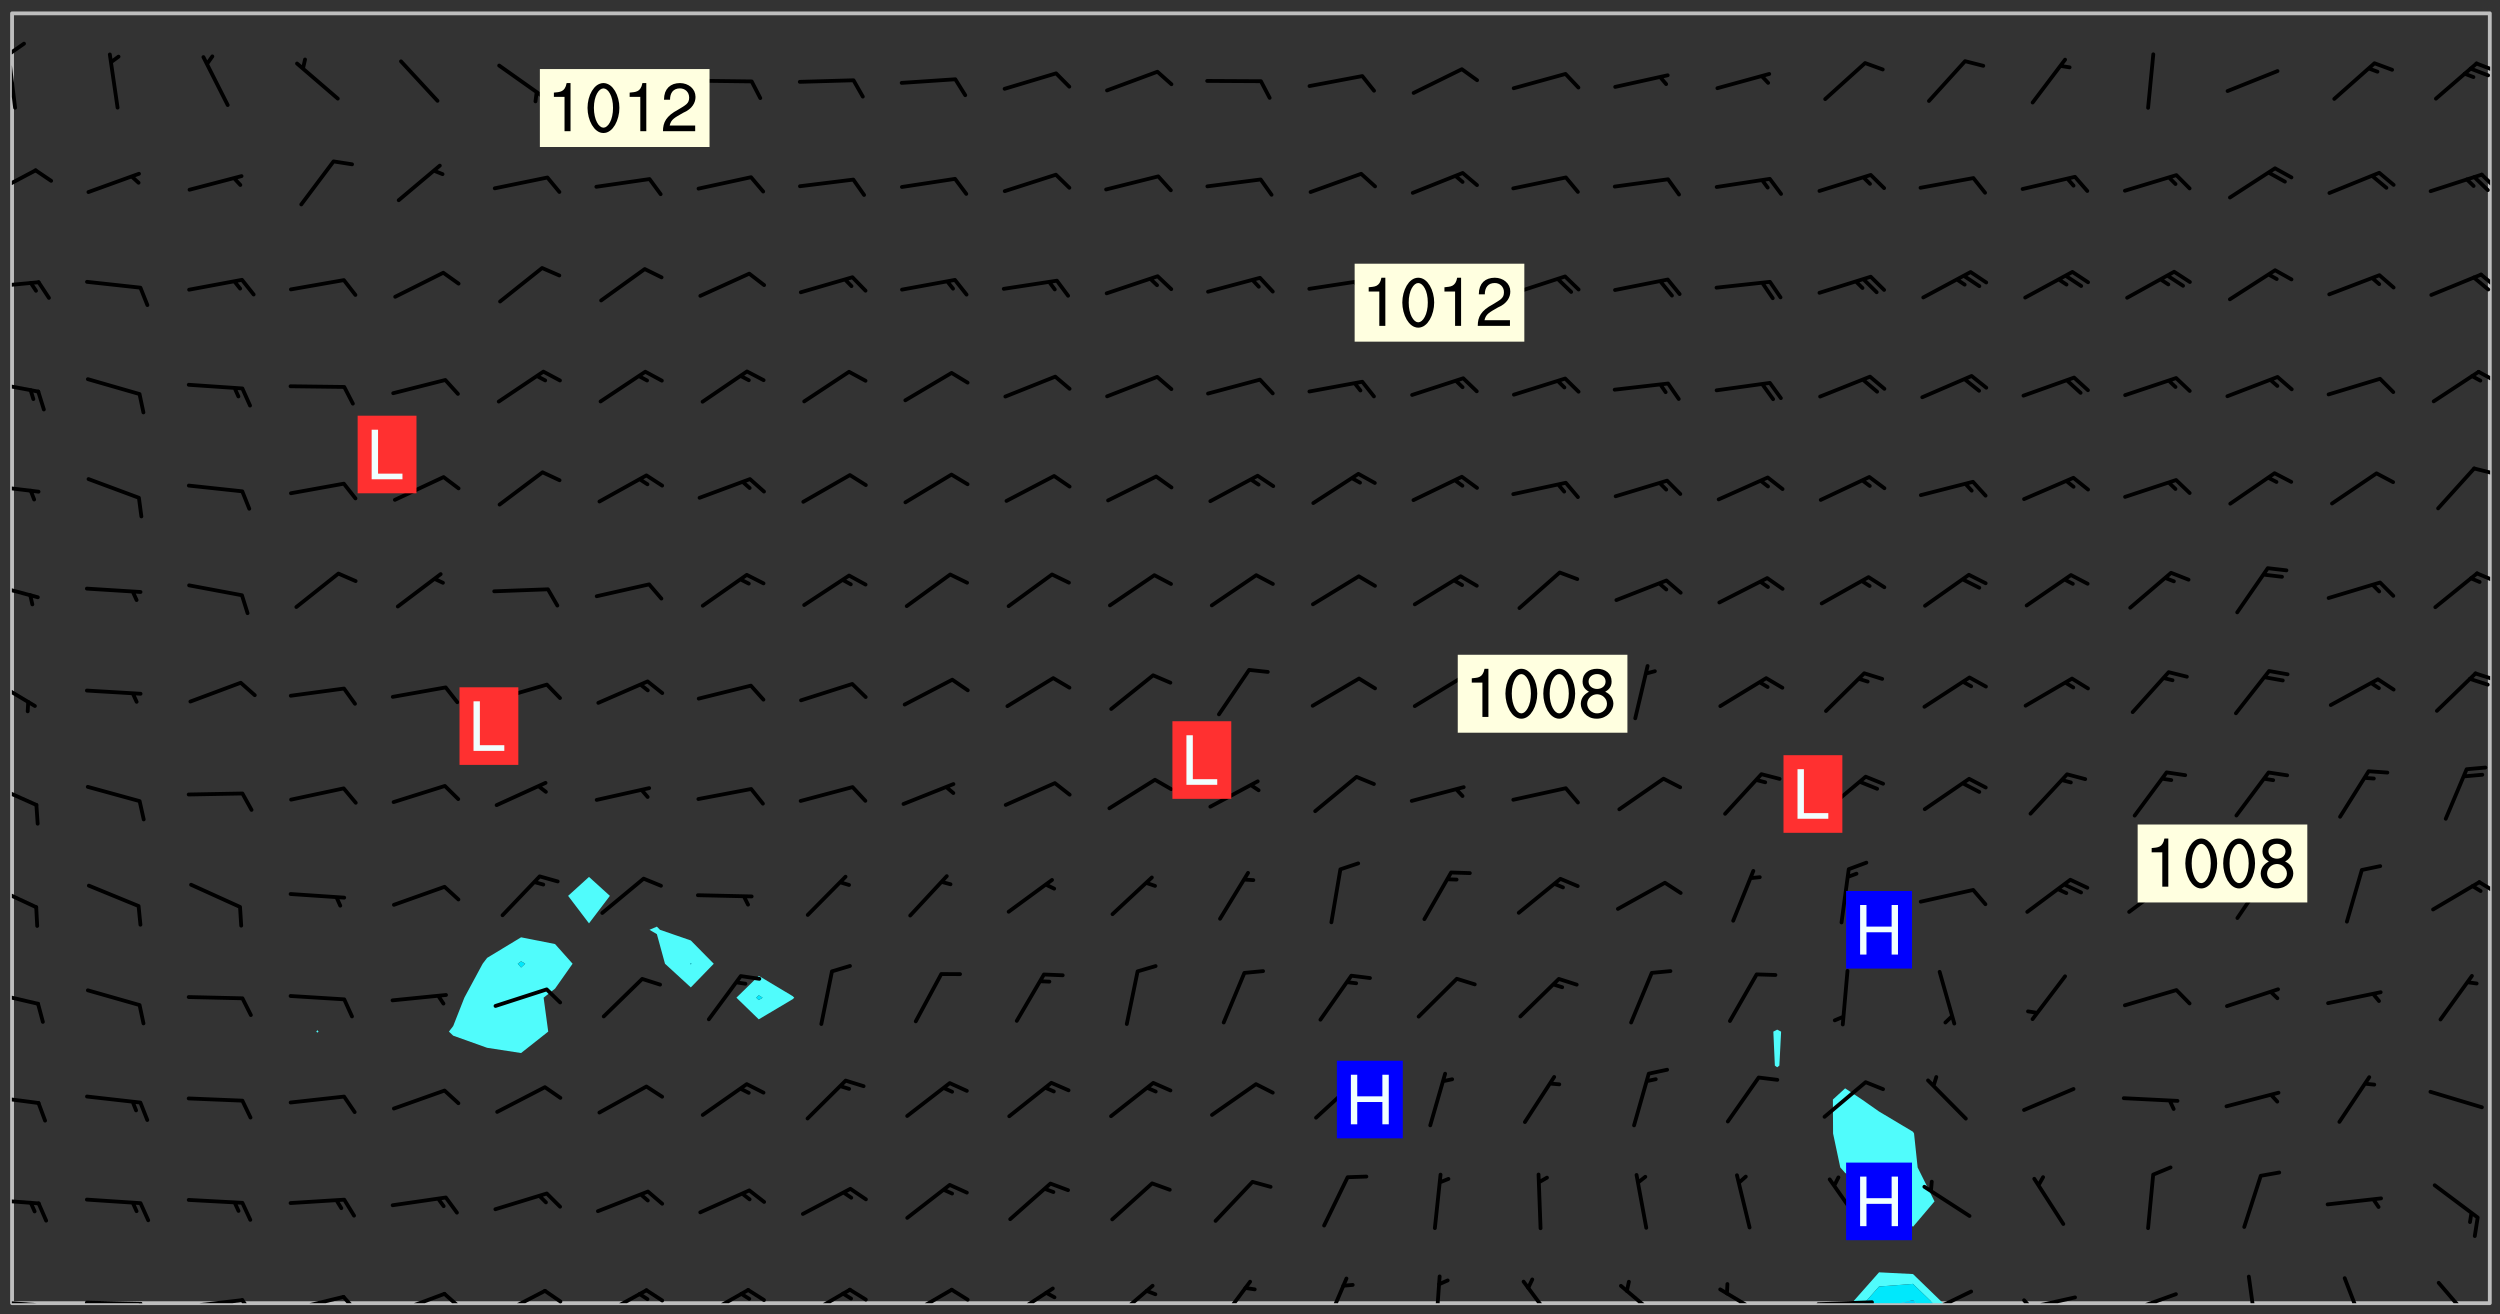 <svg xmlns="http://www.w3.org/2000/svg" role="img" xmlns:xlink="http://www.w3.org/1999/xlink" viewBox="142.45 309.95 326.84 171.84"><rect x="142.45" y="309.95" width="326.84" height="171.84" fill="#333333" stroke="none"/><defs><clipPath id="a"><path d="M144 311.672h1v168.656h-1zm0 0"/></clipPath><clipPath id="b"><path d="M144 311.672h324v168.656H144zm0 0"/></clipPath><clipPath id="c"><path d="M384 476h13v4.328h-13zm0 0"/></clipPath><clipPath id="d"><path d="M386 477h10v3.328h-10zm0 0"/></clipPath><clipPath id="e"><path d="M390 479h3v1.328h-3zm0 0"/></clipPath><clipPath id="f"><path d="M467 311.672h1v168.656h-1zm0 0"/></clipPath><clipPath id="g"><path d="M144 479h4v1.328h-4zm0 0"/></clipPath><clipPath id="h"><path d="M147 480h2v.328h-2zm0 0"/></clipPath><clipPath id="i"><path d="M153 480h9v.328h-9zm0 0"/></clipPath><clipPath id="j"><path d="M160 480h3v.328h-3zm0 0"/></clipPath><clipPath id="k"><path d="M166 479h9v1.328h-9zm0 0"/></clipPath><clipPath id="l"><path d="M173 479h3v1.328h-3zm0 0"/></clipPath><clipPath id="m"><path d="M180 479h8v1.328h-8zm0 0"/></clipPath><clipPath id="n"><path d="M187 479h3v1.328h-3zm0 0"/></clipPath><clipPath id="o"><path d="M193 478h8v2.328h-8zm0 0"/></clipPath><clipPath id="p"><path d="M200 478h3v2.328h-3zm0 0"/></clipPath><clipPath id="q"><path d="M207 478h7v2.328h-7zm0 0"/></clipPath><clipPath id="r"><path d="M213 478h3v2.328h-3zm0 0"/></clipPath><clipPath id="s"><path d="M220 478h8v2.328h-8zm0 0"/></clipPath><clipPath id="t"><path d="M226 478h4v2.328h-4zm0 0"/></clipPath><clipPath id="u"><path d="M225 478h3v2.328h-3zm0 0"/></clipPath><clipPath id="v"><path d="M233 478h8v2.328h-8zm0 0"/></clipPath><clipPath id="w"><path d="M240 478h3v2.328h-3zm0 0"/></clipPath><clipPath id="x"><path d="M239 478h2v2.328h-2zm0 0"/></clipPath><clipPath id="y"><path d="M247 478h7v2.328h-7zm0 0"/></clipPath><clipPath id="z"><path d="M253 478h3v2.328h-3zm0 0"/></clipPath><clipPath id="A"><path d="M260 478h8v2.328h-8zm0 0"/></clipPath><clipPath id="B"><path d="M266 478h4v2.328h-4zm0 0"/></clipPath><clipPath id="C"><path d="M273 478h8v2.328h-8zm0 0"/></clipPath><clipPath id="D"><path d="M287 477h7v3.328h-7zm0 0"/></clipPath><clipPath id="E"><path d="M301 477h6v3.328h-6zm0 0"/></clipPath><clipPath id="F"><path d="M315 476h4v4.328h-4zm0 0"/></clipPath><clipPath id="G"><path d="M329 476h2v4.328h-2zm0 0"/></clipPath><clipPath id="H"><path d="M341 477h6v3.328h-6zm0 0"/></clipPath><clipPath id="I"><path d="M354 477h6v3.328h-6zm0 0"/></clipPath><clipPath id="J"><path d="M367 478h7v2.328h-7zm0 0"/></clipPath><clipPath id="K"><path d="M379 479h9v1.328h-9zm0 0"/></clipPath><clipPath id="L"><path d="M393 478h8v2.328h-8zm0 0"/></clipPath><clipPath id="M"><path d="M393 480h2v.328h-2zm0 0"/></clipPath><clipPath id="N"><path d="M406 479h8v1.328h-8zm0 0"/></clipPath><clipPath id="O"><path d="M406 479h3v1.328h-3zm0 0"/></clipPath><clipPath id="P"><path d="M420 478h8v2.328h-8zm0 0"/></clipPath><clipPath id="Q"><path d="M436 476h2v4.328h-2zm0 0"/></clipPath><clipPath id="R"><path d="M448 476h4v4.328h-4zm0 0"/></clipPath><clipPath id="S"><path d="M461 477h6v3.328h-6zm0 0"/></clipPath><clipPath id="T"><path d="M144 466h4v2h-4zm0 0"/></clipPath><clipPath id="U"><path d="M144 452h4v3h-4zm0 0"/></clipPath><clipPath id="V"><path d="M144 439h4v3h-4zm0 0"/></clipPath><clipPath id="W"><path d="M144 425h4v4h-4zm0 0"/></clipPath><clipPath id="X"><path d="M466 425h2v2h-2zm0 0"/></clipPath><clipPath id="Y"><path d="M144 412h4v4h-4zm0 0"/></clipPath><clipPath id="Z"><path d="M144 398h4v5h-4zm0 0"/></clipPath><clipPath id="aa"><path d="M465 397h3v2h-3zm0 0"/></clipPath><clipPath id="ab"><path d="M144 385h4v4h-4zm0 0"/></clipPath><clipPath id="ac"><path d="M466 384h2v3h-2zm0 0"/></clipPath><clipPath id="ad"><path d="M144 373h4v2h-4zm0 0"/></clipPath><clipPath id="ae"><path d="M465 370h3v3h-3zm0 0"/></clipPath><clipPath id="af"><path d="M144 359h4v3h-4zm0 0"/></clipPath><clipPath id="ag"><path d="M466 358h2v2h-2zm0 0"/></clipPath><clipPath id="ah"><path d="M144 346h4v2h-4zm0 0"/></clipPath><clipPath id="ai"><path d="M466 345h2v3h-2zm0 0"/></clipPath><clipPath id="aj"><path d="M465 345h3v4h-3zm0 0"/></clipPath><clipPath id="ak"><path d="M144 331h4v5h-4zm0 0"/></clipPath><clipPath id="al"><path d="M466 332h2v3h-2zm0 0"/></clipPath><clipPath id="am"><path d="M144 316h1v9h-1zm0 0"/></clipPath><clipPath id="an"><path d="M144 315h2v3h-2zm0 0"/></clipPath><clipPath id="ao"><path d="M465 318h3v2h-3zm0 0"/></clipPath><g id="ap" clip-path="url(#clip1)"><path fill="#fff" fill-opacity="0" fill-rule="evenodd" d="M0 0h1000v1000H0zm0 0"/><path fill="#d3d3d3" fill-opacity="0" fill-rule="evenodd" d="M162.152 355.867l-.234.293.059.234.117.172.176.234.293.348.113.059.117-.172.059-.234.176-.176.465-.176h.699l.234.293.289.816.059.176.176.23.352.234.699.699.172.176.234.348.234.41.289.582.41.465.23.234.234.176.117.23.176.293.172 1.164v.234l.059.289.059.117.117.117.348.41.117.172.176.176.176.234.117.172.172.352.059.234.234.406.234-.059-.176.176-.059.93h-.582l-.234-.113-.348.113-.117.117-.059.293-.059.176-.117.172-.465.293-.059.234-.059.113v.645l.059.172v.41l.059.059v.406l.059.406.117.176.059.059.23.641-.059.293v.699l-.059.582v.234l-.059.23-.055.352v1.922l.055.117h.426l-.367.117-.023.352.891 1.168 1.742.539 1.34.359v.539l.09.809.535.715 1.52.27.891-.086.09 1.164.535.18 1.16-.18 2.055-.984 1.16-.363 1.879-.176 1.695-.18-.18.719-1.516.086-1.25.09-.805.27-1.074.809.27.719.535.898-.18.625-.266.809.266 1.078.625.898.805.18 1.25-.18-.266.723.098.504.055.293v.172l.059.293v.406l.176.117.352.117h.406l.293-.176.113-.117.059-.117.117-.23.059-.176.352-.465.23-.176.176-.059.176.059.059.176.117.988.055.469.059.172.117.234.176.059.816.059h.289l.117.234.059.406.059.352v1.105l.117.293.117.348.289.699.176.352.582.754.352.176.172.059.469.234.641.465.348.234.293.176.293.055.23.062.816.348.293.176.113.172.352.352.117.176.523.641v.289l.059.352v.348l.059.352.059.289.117.059.172.059h.176l.582.234.176.117.176.289.176.234.113.234.293.23.117.117v.41l.059.055.289.234.234.117.059.117.117.172.059.117.23.234.059.176.234.059.117.059-.117.113-.059.117v.117l-.117.293-.117.289v.582l.176.117.117.059.059.117.117.117.113.059.176.348.059.352.059.406v.176l-.059.176-.117.699v.172l.117.176.293.293h.406l.176.117.117.172.117.293v.234h-.527l-.23-.234h-.234l-.176.059-.059.699.059.348.117.176.176.41.117.23.289.469.176.055h.523l.234.059.758.641.059.293v.234l.059.059.23.348v.352l-.117.172v.293l.293.289.293.176.172.059.293.176.293.117.582.406.289.234.293.176.219.16.016.012.23.176.641.523.176.234.117.176.176.176.113.172v.641l.117.176.469.117.582.117.234.059.23.113.293.117.113.059.586.352.289.172.176.062.176.055.176.059.699.352.289.176.234.055.289.176.234.117.641.406.293.117.172.059.234.059.41.059.23.059.234.117.059.172-.41.176.469.059.059.293.113.234.176.055.234.059.176.059.406.117.641.234.117.172.059.234v.176l-.059.117-.059.406.234.234.117.059.348.117.641.23.176.117.289.117.176.176.234.465.582 1.105.176.176.348.176.176.117.352.117 1.047.523.234.059.465.113.293.059.465.176.758.582.234.234.348.465.176.176.289.234.816.699.293.176.289.289.293.176.293.289.695.641.176.176.293.234.289.234.469.289.641.582.348.234.234.293.348.348.352.465.934.992.348.406.117.176.234.059.113.117.645.176.23.113.234.059.293.176.23.117.934.699.406.406.234.176.406.176.234.117.816.348.348.234.234.117.293.289.23.117.758.352.352.172.23.059.293.117.234.059.871.176h.816l.469.23.172.059.875.699.465.117.293.059.176.059.23.059.469.059.348.059.352.059.406.059h.293l.172.059v.23l.176.176h.293l.348.059.352.059.699.117h.641l.465-.234.293-.176.172-.117.41-.172.289-.176.934-.465.469-.293.523-.293.465-.172.465-.176 1.051-.465.289-.117.41-.117.289-.117.527-.176 1.516-.699.582-.348.289-.059.293-.059.348-.117.875-.23.352-.117h.113l.234-.059.875-.234.234-.059h.812l.352-.059.816-.117.172-.059.352-.055.293-.059.23-.059.816-.176.176-.059h.348l.234-.059.465-.117.758-.172.234-.059h.348l.41-.117.289-.059 1.285-.059h.289l.41-.059.23-.059h.176l.875-.117h.406l.41-.117h.348l.352-.113.871-.059h1.75l1.047.289.41.117.289.117.352.117.289.117 1.051.172.289.059h.293l.293.059.172.059.41.059.172.059.117.059h.117l.117.059.352.059h.113l.41.066 1.922.395 1.926.395 1.52.449 1.695.719 2.145.805 1.605-.719 1.43-.805 1.16-1.078 1.25-.449 3.035-.719 1.875-.359 2.145-1.348 2.234-1.254 2.5-1.258 1.695-.449 1.785-.18 1.16-.27.625.539 1.34-.27.715-.988.984-1.344.445-.18.805-.359 1.875-.539 1.785-.449 1.25-.27 1.16-.09 1.699-.09 1.961-.27 1.25-.09h.539l.625-.09h.891l2.145-.18 2.41-.18 2.59-.09 1.695.18 1.609.09 1.43.359 1.16.719 1.875.988 1.16 1.527.266.715.629.09.355.898.535.539.535 1.527 1.074.359h.535l-.805.535.09 1.707.715 2.695.891.805.895.988.715 1.258 1.785.539 1.52-.18.355 1.344 1.609-.805.98-.539.27.27.316-.215.219-.145.801.449.449-.359h.355l.535-.27.539-.719.535-.27.625-.988 1.16.449.84.371 1.395.617 1.695-.18h1.605l1.785.09.18-1.707.535-1.344.805.27.492.848.402.406-.09.539v.359l.715.449.711-.27h1.43l.359.988.445 1.258.715 1.344 1.25.629 1.695.629.715-.18.18-.539.98-.09.449.359.086 1.258-.266.629-.535.18v.539l.715.984.266.539.984.988.801 1.078-.266.359-.09.898-.625 2.332-.355 2.066-.09 1.793-.18.719-.09.539v1.438l-.98 1.883-.359 1.707-.535.898-.805 1.168-.266.539 2.055 1.254.086.359-.355.539-.09-.18v.809l.09 1.438-.445.715-1.074.094-.266.715.535.898.805.719 1.16.809 1.34.27.445.359-.355.449-1.789-.09-1.25-.449-.715-.719-.625-.09-.176 3.59-.188 1.309h89.359V311.703h-55.27v49.082l.762.125 3.289.543 2.023 2.836v2.754l2.352.332 2.348.332h4.051l-1.379 4.16-2.023.707-2.023.703-.543.344-2.594 1.617-.188.117-2.023-2.078-.73-2.742-2.672-2.078-1.375-3.5-.066-.082-1.957-2.672 2.75-1.418v-49.082H294.422v91.414l.117.031.133.012.074.074.105.047.09.059.086.059.09.059.297.297.059.09.031.117.027.117.016.137-.031.117-.059.09-.059.086-.043.105-.047.102-.027.121v.145l.176.27.148.148.074.086.074.074.043.105.062.09.059.086.043.105.059.09.047.102.043.105.059.086.117.18.074.074.062.086.059.09.043.105.059.09.059.086.062.09.059.09.043.102.117.18.074.074.059.086.074.074.09.059.105.047h.148l.133-.016.133.016.102-.047.074-.074.047-.102-.016-.133v-.148l-.047-.105-.027-.117-.047-.102-.027-.121-.043-.102-.062-.09-.043-.102-.043-.105-.031-.117-.016-.133-.012-.137.086-.059.059-.086.121-.031.043.105.016.133v.117l.059.102.059.09.09.059.148.148.059.09.043.105-.012.102.086.059.105.047.086.059.09.059.074.074-.117.027-.105.047-.086.059-.074.074-.059.09-.062.086-.027.121-.047.102-.043.105-.031.117-.012.133-.016.133v.148l.027.117.047.105.043.102.059.09.074.074.09.059.074.074.09.059.059.09.043.105.047.102.117.031.133.016h.148l.117-.031.105.043.043.105.047.102.027.121L299.5 410l.027.117.031.121.027.117.105.043.102.047.133-.016.148.148.062.086.074.074.07.074.09.062.105.043.102.043.117.031.137.016.117-.031.074-.074.027-.117-.012-.133-.031-.121-.027-.117.043-.105h.117l.09.062.117.027h.148l.133.016h.148l.133.016.133-.016h.148l.133-.016.133-.012.137.012.117-.027.133-.016.191-.059-.059.176-.016.133-.027.121-.016.133-.059.086-.133.016-.105.047-.105.043-.117.031-.117.027-.266.031h-.148l-.133.016-.074.074.059.086.148.148.117.18.074.07.09.062.09.059.086.059.09.059.102.043.105.062.105.043.086.059.105.047.102.043.18.117.059.09-.043.102-.047.105.016.133.223.223.059.09.043.102.031.121.043.102.016.133.031.117.012.137.031.117.148.148.102.043.105.043.117.031.133.016.137.016h.117l.117-.031.09-.059.043-.105.047-.102.043-.105.031-.117.012-.133v-.148l-.012-.133-.016-.133-.031-.117-.043-.105-.047-.105-.043-.102-.043-.105-.016-.133.016-.133.027-.117.031-.117.027-.121.047-.102.09-.059.086-.062.074-.074.09-.059.223-.223.059-.086.074-.074.117-.18.059-.086v-.148l-.074-.074-.102-.047-.105-.043-.102-.043-.059-.09-.047-.105-.027-.117.09-.059.117-.031.102-.043.18-.117.148-.148.012-.133-.012-.105-.09-.059-.133.016h-.148l-.133.016-.133-.016-.121-.031-.086-.059-.074-.074-.059-.09-.062-.086-.117-.18-.059-.086.031-.121.086-.059.121-.031.059-.086v-.121l-.031-.117-.059-.09-.059-.086-.047-.105-.027-.117-.016-.133.059-.09.074-.074.09-.059.117-.18.074-.074.059-.086.148-.148.121-.031.133-.016.133.016.074.074.043.105.016.133-.031.117-.117.031-.133.012-.148.148-.043.105-.047.102-.027.121-.031.117v.148l.031.117.043.105.059.09.074.07.074.074.117.031.121.027.117-.027.133-.016h.117l.09.059.074.074.047.105.059.086.102.047.133.016.105.043.086.059-.012.105-.074.074-.18.117-.059.09-.09.059-.07.074-.074.074-.062.09-.027.117-.016.133.016.133-.016.133v.148l.016.133.027.117.031.121.074.074.09.059.086.059.09.059.117.031v.086l-.102.047-.09.059-.266.031-.117.027h-.148l-.105.043-.102.047-.059.09-.062.234-.012.133-.031.121-.016.133v.293l-.012.133.012.137.016.133.133.016.133.012.121.031.086.059.074.074.047.105.043.102.016.133v.445l-.016.133v.445l.031.266.027.117.016.133.031.117.086.211.031.266v.148l-.031.117-.027.117-.031.121-.027.117-.031.117-.031.121-.012.133-.016.133.09.059.117-.031.102.016.047.105-.031.266v.441l-.043.105-.047.105-.043.102-.043.105-.059.086-.031.121-.043.117-.031.117-.016.133.016.133.059.09.105.047.086.059.059.086-.012.137-.031.117-.043.102v.445l-.016.133v.148l-.031.117-.043.105-.027.117-.047.105-.043.102-.031.121-.027.117-.031.133-.031.117-.027.117-.043.105-.031.117-.031.121-.012.133-.016.133v.297l.027.117v.148l.047.398.027.117.059.09.121.031h.148l.133-.016.059.09v.117l-.059.09-.09.059-.102.043-.105.047-.09.059-.086.059-.137.016-.117-.031-.133-.016-.102.047-.062.086-.012.137-.016.133-.031.117-.027.117-.016.133-.031.121v.297l.016.133.031.117v.148l.012.133v.148l-.027.117-.047.102-.027.121-.031.117-.059.09-.074.074-.102.043-.105.047-.117.027-.121.031-.102-.047.059-.086.105-.047.027-.117.031-.117.027-.121.031-.117v-.148l.016-.133-.031-.117-.043-.105-.105.016-.074.074-.102.043-.09.062-.074.074-.043.102-.016.133-.031.117L304.25 426l-.031.117-.027.117-.031.121-.027.117-.031.117-.043.105-.09.059h-.09l-.117-.031-.031-.086.016-.137-.031-.117v-.148l-.012-.133v-.148l-.062-.234-.027-.121-.043-.102-.047-.105-.059-.086-.059-.09-.043-.105-.062-.086-.148-.148-.07-.074-.105-.047-.105-.043-.102-.043-.297-.297-.09-.074-.086-.059-.105-.043-.09-.062-.086-.059-.105-.043-.09-.059-.086-.062-.074-.07-.105-.047-.086-.059-.105-.043-.09-.062-.102-.043-.105-.043-.086-.059-.105-.047-.105-.043-.102-.047-.09-.059-.102-.043-.105-.043-.09-.062-.117-.027-.133-.016-.133.016H299.75l-.133.016-.117-.031-.09-.059-.074-.074-.09-.059-.102-.047h-.148l-.121-.027-.102-.043-.074-.074-.117-.18-.09-.059-.102-.043-.09-.062-.105-.043-.09-.059-.086-.059-.105-.047-.059-.086-.059-.09-.043-.105-.047-.102-.074-.074-.086-.059-.074-.074-.09-.059-.223-.223-.043-.105-.031-.266.105-.043h.145l.105.043.074.074.09.059.086.059.105.047.09.059.148.148.07.074.148.148.062.086.074.074.086.059.074.074.09.062.09.059.086.059.27.176.102.047.105.043.102.043.047-.074.059-.086.074-.074.07-.074.105.043.074.074.059.09.043.102.047.105.043.105.121.027.117-.027.074-.09.043-.105.059-.09.074-.074.105-.043.117-.027.133.012.09.059.148.148.059.09.043.105.047.102.043.105.043.102.105.047.105.043.133.016.086-.059.059-.09.074-.074.105-.043.117.027.105.047.102.043.105.043.102.047.18.117v.117l-.016.133.016.133.016.137.059.086.102.047.121.027.117.031h.148l.117-.031.059-.09.18-.117.059-.09.074-.074.059-.086.117-.18.18-.117.117.031.09.059.043.074-.016.133v.117l.09.059h.148l.133-.016.133-.012.266-.031.105-.043.117-.031.121-.027.074-.074.07-.074.062-.09-.016-.105-.047-.102-.102-.043-.105-.016-.117.027-.266.031h-.148l-.074-.074-.09-.059-.117-.031-.117-.027-.133-.016h-.148l-.133.016h-.297l-.105-.047-.148-.148-.043-.102-.059-.09.223-.223.086-.059.105-.043.117-.031.133-.016.133.016.137.016.102.043.133-.012.09-.062.102-.043.062-.09-.047-.102-.09-.059-.117-.031-.102-.043-.059-.09-.062-.09v-.117l.016-.133.105-.047.074-.07v-.121l-.09-.059-.031-.117.09-.059.074-.074.043-.105.059-.09.047-.102.016-.133v-.148l-.047-.105-.043-.102-.09-.059-.133-.016-.102-.043-.137-.016-.117-.031h-.445l-.133-.016-.133-.012-.133-.016-.117-.031h-.148l-.133-.016-.133-.012-.266-.031-.121-.043-.086-.059-.074-.074v-.148l.012-.133.105-.047.102-.043.133-.016h.152l.133-.016h.293l.121.031.102.043.09.059.234.062.121-.047.09-.059.102-.043.133-.016.105.043.102.047.133.012.121-.027h.145l.121-.031.117-.027.105-.047.074-.074.086-.059.148-.148.059-.086.047-.105.027-.117.016-.105-.102-.043-.09-.059-.117-.031-.105-.043-.09-.062-.074-.086-.074-.074-.102-.043-.105-.047-.102-.043-.059-.09-.047-.102-.086-.211-.062-.086-.059-.09-.074-.074-.086-.059h-.27l-.117.031-.09.059-.102.043-.133.016-.105-.016-.027-.117-.062-.09-.117-.031-.102-.043-.148-.148-.031-.117-.016-.105.074-.074.18-.117.117-.027.117-.031.137.016.102.043.105.043.102.047.105.043.117.031.133.016.117.027.133.016.105-.016.09-.059-.074-.074-.105-.043-.074-.074-.074-.09-.148-.148-.086-.059-.09-.059-.074-.074-.09-.059-.102-.047-.121-.027-.102-.047-.105-.043-.117-.031-.102-.043-.121-.031h-.148l-.117.031-.105.043-.086.062-.18.117-.086.059-.09.059-.105.047-.086.059-.105.043-.102.043-.105.047-.074.074-.059.09-.059.086-.047.105-.059.086-.074.074-.133-.012-.117-.031h-.117l-.074.074-.09.059-.074.074-.09.059-.086.059-.105.047-.102.043-.137.016-.102-.043-.148-.148-.105-.047h-.086l-.105.047-.102.043-.121.031-.117-.031-.074-.074v-.117l.031-.121.074-.07.059-.09.074-.074.117-.031.105-.043h.293l.133-.016.137-.016.102-.043.09-.059.102-.047.09-.059.133-.012.09.059.133.012.09-.059.086-.059.105-.043.09-.059.086-.062.09-.059.148-.148.059-.086.059-.09.105-.043.133-.016.117.027.121.031.059-.059.059-.09.031-.266.027-.117.105.012.133.016.102-.043.09-.059.059-.09.074-.074.059-.09.047-.102.012-.133-.012-.133-.047-.105-.148-.148-.059-.09-.059-.086-.043-.105v-.445l.016-.133v-.148l.012-.133-.059-.059-.09.059-.102-.043-.18-.117-.086-.059-.062-.09-.059-.09-.074-.074-.086-.059-.121.031-.102.012-.105.047-.086.059-.105.043-.148.148-.09.059-.086.059-.09.062-.105.043-.133.016v-.121l.105-.043.117-.031.074-.07.043-.105v-.148l-.027-.117-.148-.148-.133-.016h-.148l-.117.031-.105.043-.102.043-.09.062-.117.027-.074-.074.012-.133-.043-.102-.043-.105-.09-.059-.117.027-.121.031-.117.031-.102.043-.121.031-.102.043-.105.043-.09.059-.102.016v-.117l.016-.133-.059-.09-.074.043-.148.148-.059.09-.074.074-.047.105-.043.102-.074.074-.059.09-.074.074-.059.086-.074.074-.09.062-.074.07-.074.074-.102.016-.133.016-.105-.043v-.121l.148-.148.043-.102.059-.09.047-.102.043-.105.059-.09.031-.117.043-.102.031-.121.027-.117.047-.105.043-.102.043-.105.074-.07.09-.062.09-.059.102-.043h.297l.266-.031.105-.043-.074-.074-.117-.031-.105-.043-.09-.059-.102-.047-.09-.059-.102-.043-.105-.043-.09-.062-.086-.059-.105-.043-.102-.043-.121-.031-.117-.031-.102-.043L297.5 410.25l-.102-.043-.09-.059-.043-.105-.016-.133.102-.043.133-.016.137.016.133-.016.102-.043.059-.09.016-.105-.09-.059-.074-.074-.102-.043-.09-.059-.148-.148-.043-.105-.016-.133v-.293l-.059-.09-.09-.059-.074-.074-.043-.105-.031-.117-.059-.09-.074-.074-.117-.027-.074-.074-.09-.059-.09-.062-.086-.059-.074-.074-.059-.086-.047-.105-.086-.059-.148-.148-.195-.059-.133.016-.102.043-.074.074-.047.102-.043.105-.059.09-.059.086-.297.297-.09.059h-.086l-.062-.086-.043-.105.031-.117.059-.09.027-.117-.012-.133-.09-.062-.105.047-.117.027-.117.031-.27.176-.102.047-.117.027-.105.047-.09.059-.102.043-.059-.086-.047-.105.016-.133.047-.105.07-.074.074-.07.059-.09v-.148l-.043-.105h-.238l-.102.047-.031.117-.027.117-.031.121-.074.043-.133.016-.074-.047-.043-.102-.043-.105-.047-.102-.043-.105-.121.031-.102.043-.133.016-.117.031-.105.043-.09.059-.102.047-.121.027-.133.016-.102-.043-.059-.09-.047-.105-.043-.102-.043-.105v-.117l.059-.09.086-.059.18-.117.102-.047.105-.043.105-.059.102-.043.09-.062.102-.043.105-.059.102-.047.09-.059.105-.043.102-.043.09-.062.102-.043.137-.016.117.031.102.043.121.031.102.043.105.047.102.043.105.043.102.047.105.043.102.043.105.047.086.059.105.043.117.031.105.043.102.047.09.059.105.043.102.043.105.047.117.027.102.047.121.027h.148l.086-.059.016-.102.059-.09-.027-.117-.074-.074-.117-.18-.074-.074-.09-.074-.18-.117-.086-.059-.105-.043-.102-.047-.27-.176-.059-.09-.074-.074-.059-.09-.043-.102-.031-.117-.016-.137v-.562l-.012-.133-.016-.133-.031-.117-.016-.133-.012-.133-.031-.121-.223-.223-.059-.086-.016-.105.031-.117.133-.016v-91.414H172.992v1.453l-.059.234-.352 1.051-.172.523-.117.348-.176.41-.117.172-.234.293-.23.059h-.352l-.117.059-.23.406v.293l.117.176.23.23.117.234.641.758.293.465.176.234.23.352.234.348.641.816.176.465.172.41.117.695.176.469.117 1.398.059.465v.875l.117 1.047v4.781l-.059.465-.352 1.281-.176.523-.113.41-.352.93L172.934 336l-.234.582-.117.176-.172.348-.176.406-.352.816-.059.293-.113.293-.117.289-.059.176-.117.875-.059.406-.059.117-.059.176-.059.172-.23.527-.117.172v.234l-.117.234-.059.172-.176.586v.289l-.059.176v.293l-.059.113-.059.527v.172l-.055.234v2.621l-.176.816-.117.176-.176.234-.117.172-.113.234-.586.934-.23.289-.293.465-.176.234-.289.352-.352.699-.113.23-.176.41-.176.23-.406.527-.816.699-.293.172-.289.234-.176.117-.176.176-.523.406-.527.176-.172.176-.234.055-.641.176h-.758m12.211 31.023l-1.074.449.359.895 1.25-.715.445-.539-.98-.09"/><path fill="#d3d3d3" fill-opacity="0" fill-rule="evenodd" d="M201.508 416.598h-.895l.449.629.98.359.805-.09.445-.988-.176.09-.715-.355-.895.355m154.621 59.07l-.059-.523v-.293l.113-.293.059-.23.469-.469h.113l.117-.113.117-.059h.176l.234-.059h.348l.234.059.117.059.23.172.059.176.117.582v.293l-.117.176-.172.289-.176.176-.527.523-.23.234-.117.059h-.176l-.117-.059-.406-.293-.176-.117-.117-.059-.059-.113-.055-.117m6.641-10.957l-.059-.172v-1.109l.059-.172.176-.059.172-.059h.176l.234-.059.117.059.059.699-.059.172-.117.176-.117.059-.234.523-.113.059h-.234l-.059-.117m9.613-14.391l-.117-.176v-.699l.293-.875.117-.172.176-.352.113-.23.117-.293.352-.758.117-.23.172-.234h.176l.117-.059h.641l.117.059.234.234.172.113.352.293.117.117.113.176v.113l.117.059.117.117v.699l-.059.176v.23l-.059.176-.348 1.051-.117.23-.117.234-.117.059-.23.234-.641.289h-.875l-.41-.117-.641-.465"/><path fill="none" stroke="#bebebe" stroke-linecap="round" stroke-linejoin="round" stroke-miterlimit="10" stroke-width=".5" d="M467.957 311.695H144.027v168.625h323.93v-168.625"/><g clip-path="url(#a)"><path fill="#fff" fill-opacity="0" fill-rule="evenodd" d="M144 475.891v4.438h.004H144V311.672h.004H144v164.219"/></g><g clip-path="url(#b)"><path fill="#fff" fill-opacity="0" fill-rule="evenodd" d="M144.004 480.328V311.672h39.941V444.633l-.148.188.148.133.152-.133-.152-.188V311.672h26.629v120.82l-4.438 2.688-.586.766-2.391 4.438-1.461 3.711-.559.727.559.531 4.438 1.586 4.438.684 3.547-2.801-.602-4.438 1.496-1.18 2.293-3.258-2.293-2.57-4.441-.883V311.672h8.879v112.922l-2.73 2.477 2.73 3.598 2.73-3.598-2.73-2.477V311.672h8.875v119.422l-.969.414.969.57 1.062 3.867 3.375 3.094 3-3.094-3-3.043-4.031-1.395-.406-.414V311.672h13.316v125.855l-2.918 2.855 2.918 2.832 4.438-2.633.207-.199-.207-.203-4.438-2.652V311.672h133.148v132.887l-.504.262.199 4.441.305.219.285-.219.227-4.441-.512-.262V311.672h8.879v140.562l-1.598 1.465.023 4.438.941 4.438.633.715 4.438 3.113.926.613 3.512 3.32 2.812-3.32-2.207-4.441-.469-4.438-.137-.223-4.438-2.648-2.234-1.566-2.203-1.465v-140.562h84.324v168.656h-71.516l-3.934-3.812-4.438-.227-3.574 4.039H144.004"/></g><path fill="#50fcfc" fill-rule="evenodd" d="M183.945 444.953l-.148-.133.148-.188.152.188-.152.133m17.754.398l-.559-.531.559-.727 1.461-3.711 2.391-4.438.586-.766 4.438-2.688v3.133l-.438.32.438.496.543-.496-.543-.32v-3.133l4.441.883 2.293 2.57-2.293 3.258-1.496 1.18.602 4.438-3.547 2.801-4.438-.684-4.438-1.586"/><path fill="#00e8fc" fill-rule="evenodd" d="M210.574 436.441l-.438-.496.438-.32.543.32-.543.496"/><path fill="#50fcfc" fill-rule="evenodd" d="M219.453 430.668l-2.73-3.598 2.73-2.477 2.73 2.477-2.73 3.598m8.875 1.41l-.969-.57.969-.414.406.414 4.031 1.395v2.961l-.09.082.09.086.082-.086-.082-.082v-2.961l3 3.043-3 3.094-3.375-3.094-1.062-3.867"/><path fill="#00e8fc" fill-rule="evenodd" d="M232.766 436.031l-.09-.086.09-.082.082.082-.082.086"/><path fill="#50fcfc" fill-rule="evenodd" d="M241.645 443.215l-2.918-2.832 2.918-2.855v2.535l-.328.32.328.316.508-.316-.508-.32v-2.535l4.438 2.652.207.203-.207.199-4.438 2.633"/><path fill="#00e8fc" fill-rule="evenodd" d="M241.645 440.699l-.328-.316.328-.32.508.32-.508.316"/><path fill="#50fcfc" fill-rule="evenodd" d="M374.488 449.262l-.199-4.441.504-.262.512.262-.227 4.441-.285.219-.305-.219m7.609 8.875l-.023-4.438 1.598-1.465 2.203 1.465 2.234 1.566 4.438 2.648.137.223.469 4.438 2.207 4.441-2.812 3.32-3.512-3.32-.926-.613-4.438-3.113-.633-.715-.941-4.438"/><g clip-path="url(#c)"><path fill="#50fcfc" fill-rule="evenodd" d="M384.535 480.328h1.641l1.934-2.184 4.438-.344 2.609 2.527h1.324l-3.934-3.812-4.438-.227-3.574 4.039"/></g><g clip-path="url(#d)"><path fill="#00e8fc" fill-rule="evenodd" d="M386.176 480.328l1.934-2.184 4.438-.344 2.609 2.527h-2.211l-.398-.387-1.691.387h-4.68"/></g><g clip-path="url(#e)"><path fill="#00d4fc" fill-rule="evenodd" d="M390.855 480.328l1.691-.387.398.387h-2.09"/></g><g clip-path="url(#f)"><path fill="#fff" fill-opacity="0" fill-rule="evenodd" d="M467.996 480.328H468V311.672h-.004H468v168.656h-.004"/></g><g clip-path="url(#g)"><path fill="none" stroke="#000" stroke-linecap="round" stroke-linejoin="round" stroke-miterlimit="10" stroke-width=".5" d="M147.504 480.594l-7.008-.527"/></g><g clip-path="url(#h)"><path fill="none" stroke="#000" stroke-linecap="round" stroke-linejoin="round" stroke-miterlimit="10" stroke-width=".5" d="M147.504 480.594l.984 2.246"/></g><g clip-path="url(#i)"><path fill="none" stroke="#000" stroke-linecap="round" stroke-linejoin="round" stroke-miterlimit="10" stroke-width=".5" d="M160.828 480.41l-7.027-.16"/></g><g clip-path="url(#j)"><path fill="none" stroke="#000" stroke-linecap="round" stroke-linejoin="round" stroke-miterlimit="10" stroke-width=".5" d="M160.828 480.41l1.102 2.191"/></g><g clip-path="url(#k)"><path fill="none" stroke="#000" stroke-linecap="round" stroke-linejoin="round" stroke-miterlimit="10" stroke-width=".5" d="M174.121 479.922l-6.98.816"/></g><g clip-path="url(#l)"><path fill="none" stroke="#000" stroke-linecap="round" stroke-linejoin="round" stroke-miterlimit="10" stroke-width=".5" d="M174.121 479.922l1.395 2.016"/></g><g clip-path="url(#m)"><path fill="none" stroke="#000" stroke-linecap="round" stroke-linejoin="round" stroke-miterlimit="10" stroke-width=".5" d="M187.359 479.5l-6.828 1.656"/></g><g clip-path="url(#n)"><path fill="none" stroke="#000" stroke-linecap="round" stroke-linejoin="round" stroke-miterlimit="10" stroke-width=".5" d="M187.359 479.5l1.629 1.832"/></g><g clip-path="url(#o)"><path fill="none" stroke="#000" stroke-linecap="round" stroke-linejoin="round" stroke-miterlimit="10" stroke-width=".5" d="M200.555 479.102l-6.586 2.453"/></g><g clip-path="url(#p)"><path fill="none" stroke="#000" stroke-linecap="round" stroke-linejoin="round" stroke-miterlimit="10" stroke-width=".5" d="M200.555 479.102l1.832 1.629"/></g><g clip-path="url(#q)"><path fill="none" stroke="#000" stroke-linecap="round" stroke-linejoin="round" stroke-miterlimit="10" stroke-width=".5" d="M213.695 478.711l-6.238 3.234"/></g><g clip-path="url(#r)"><path fill="none" stroke="#000" stroke-linecap="round" stroke-linejoin="round" stroke-miterlimit="10" stroke-width=".5" d="M213.695 478.711l2.02 1.391"/></g><g clip-path="url(#s)"><path fill="none" stroke="#000" stroke-linecap="round" stroke-linejoin="round" stroke-miterlimit="10" stroke-width=".5" d="M226.965 478.633l-6.152 3.395"/></g><g clip-path="url(#t)"><path fill="none" stroke="#000" stroke-linecap="round" stroke-linejoin="round" stroke-miterlimit="10" stroke-width=".5" d="M226.965 478.633l2.059 1.34"/></g><g clip-path="url(#u)"><path fill="none" stroke="#000" stroke-linecap="round" stroke-linejoin="round" stroke-miterlimit="10" stroke-width=".5" d="M226.07 479.125l1.027.672"/></g><g clip-path="url(#v)"><path fill="none" stroke="#000" stroke-linecap="round" stroke-linejoin="round" stroke-miterlimit="10" stroke-width=".5" d="M240.262 478.598l-6.113 3.465"/></g><g clip-path="url(#w)"><path fill="none" stroke="#000" stroke-linecap="round" stroke-linejoin="round" stroke-miterlimit="10" stroke-width=".5" d="M240.262 478.598l2.07 1.316"/></g><g clip-path="url(#x)"><path fill="none" stroke="#000" stroke-linecap="round" stroke-linejoin="round" stroke-miterlimit="10" stroke-width=".5" d="M239.371 479.102l1.035.656"/></g><g clip-path="url(#y)"><path fill="none" stroke="#000" stroke-linecap="round" stroke-linejoin="round" stroke-miterlimit="10" stroke-width=".5" d="M253.559 478.562l-6.074 3.535"/></g><g clip-path="url(#z)"><path fill="none" stroke="#000" stroke-linecap="round" stroke-linejoin="round" stroke-miterlimit="10" stroke-width=".5" d="M253.559 478.562l2.086 1.293"/></g><path fill="none" stroke="#000" stroke-linecap="round" stroke-linejoin="round" stroke-miterlimit="10" stroke-width=".5" d="M252.672 479.074l1.043.648"/><g clip-path="url(#A)"><path fill="none" stroke="#000" stroke-linecap="round" stroke-linejoin="round" stroke-miterlimit="10" stroke-width=".5" d="M266.875 478.566l-6.078 3.523"/></g><g clip-path="url(#B)"><path fill="none" stroke="#000" stroke-linecap="round" stroke-linejoin="round" stroke-miterlimit="10" stroke-width=".5" d="M266.875 478.566l2.082 1.297"/></g><g clip-path="url(#C)"><path fill="none" stroke="#000" stroke-linecap="round" stroke-linejoin="round" stroke-miterlimit="10" stroke-width=".5" d="M280.09 478.402l-5.879 3.852"/></g><path fill="none" stroke="#000" stroke-linecap="round" stroke-linejoin="round" stroke-miterlimit="10" stroke-width=".5" d="M279.234 478.965l1.074.59"/><g clip-path="url(#D)"><path fill="none" stroke="#000" stroke-linecap="round" stroke-linejoin="round" stroke-miterlimit="10" stroke-width=".5" d="M293.137 478.043l-5.34 4.57"/></g><path fill="none" stroke="#000" stroke-linecap="round" stroke-linejoin="round" stroke-miterlimit="10" stroke-width=".5" d="M292.359 478.711l1.141.445"/><g clip-path="url(#E)"><path fill="none" stroke="#000" stroke-linecap="round" stroke-linejoin="round" stroke-miterlimit="10" stroke-width=".5" d="M305.883 477.512l-4.203 5.633"/></g><path fill="none" stroke="#000" stroke-linecap="round" stroke-linejoin="round" stroke-miterlimit="10" stroke-width=".5" d="M305.27 478.332l1.215.184"/><g clip-path="url(#F)"><path fill="none" stroke="#000" stroke-linecap="round" stroke-linejoin="round" stroke-miterlimit="10" stroke-width=".5" d="M318.48 477.098l-2.766 6.461"/></g><path fill="none" stroke="#000" stroke-linecap="round" stroke-linejoin="round" stroke-miterlimit="10" stroke-width=".5" d="M318.078 478.039l1.219-.105"/><g clip-path="url(#G)"><path fill="none" stroke="#000" stroke-linecap="round" stroke-linejoin="round" stroke-miterlimit="10" stroke-width=".5" d="M330.664 476.824l-.508 7.008"/></g><path fill="none" stroke="#000" stroke-linecap="round" stroke-linejoin="round" stroke-miterlimit="10" stroke-width=".5" d="M330.59 477.844l1.125-.496"/><g clip-path="url(#H)"><path fill="none" stroke="#000" stroke-linecap="round" stroke-linejoin="round" stroke-miterlimit="10" stroke-width=".5" d="M341.637 477.504l4.18 5.648"/></g><path fill="none" stroke="#000" stroke-linecap="round" stroke-linejoin="round" stroke-miterlimit="10" stroke-width=".5" d="M342.246 478.324l.527-1.105"/><g clip-path="url(#I)"><path fill="none" stroke="#000" stroke-linecap="round" stroke-linejoin="round" stroke-miterlimit="10" stroke-width=".5" d="M354.363 478.055l5.355 4.547"/></g><path fill="none" stroke="#000" stroke-linecap="round" stroke-linejoin="round" stroke-miterlimit="10" stroke-width=".5" d="M355.141 478.719l.262-1.199"/><g clip-path="url(#J)"><path fill="none" stroke="#000" stroke-linecap="round" stroke-linejoin="round" stroke-miterlimit="10" stroke-width=".5" d="M367.344 478.52l6.023 3.617"/></g><path fill="none" stroke="#000" stroke-linecap="round" stroke-linejoin="round" stroke-miterlimit="10" stroke-width=".5" d="M368.223 479.047l.062-1.227"/><g clip-path="url(#K)"><path fill="none" stroke="#000" stroke-linecap="round" stroke-linejoin="round" stroke-miterlimit="10" stroke-width=".5" d="M380.16 480.457l7.023-.258"/></g><g clip-path="url(#L)"><path fill="none" stroke="#000" stroke-linecap="round" stroke-linejoin="round" stroke-miterlimit="10" stroke-width=".5" d="M393.824 481.859l6.324-3.062"/></g><g clip-path="url(#M)"><path fill="none" stroke="#000" stroke-linecap="round" stroke-linejoin="round" stroke-miterlimit="10" stroke-width=".5" d="M394.742 481.414l-.988-.723"/></g><g clip-path="url(#N)"><path fill="none" stroke="#000" stroke-linecap="round" stroke-linejoin="round" stroke-miterlimit="10" stroke-width=".5" d="M406.871 481.094l6.859-1.527"/></g><g clip-path="url(#O)"><path fill="none" stroke="#000" stroke-linecap="round" stroke-linejoin="round" stroke-miterlimit="10" stroke-width=".5" d="M407.871 480.871l-.801-.934"/></g><g clip-path="url(#P)"><path fill="none" stroke="#000" stroke-linecap="round" stroke-linejoin="round" stroke-miterlimit="10" stroke-width=".5" d="M420.309 481.52l6.613-2.379"/></g><g clip-path="url(#Q)"><path fill="none" stroke="#000" stroke-linecap="round" stroke-linejoin="round" stroke-miterlimit="10" stroke-width=".5" d="M437.41 483.809l-.957-6.961"/></g><g clip-path="url(#R)"><path fill="none" stroke="#000" stroke-linecap="round" stroke-linejoin="round" stroke-miterlimit="10" stroke-width=".5" d="M451.512 483.605l-2.527-6.555"/></g><g clip-path="url(#S)"><path fill="none" stroke="#000" stroke-linecap="round" stroke-linejoin="round" stroke-miterlimit="10" stroke-width=".5" d="M465.848 482.996l-4.574-5.336"/></g><g clip-path="url(#T)"><path fill="none" stroke="#000" stroke-linecap="round" stroke-linejoin="round" stroke-miterlimit="10" stroke-width=".5" d="M147.504 467.281l-7.008-.535"/></g><path fill="none" stroke="#000" stroke-linecap="round" stroke-linejoin="round" stroke-miterlimit="10" stroke-width=".5" d="M147.504 467.281l.98 2.25m-2-2.328l.492 1.125m13.844-1.082l-7.012-.465m7.012.465l1.008 2.238m-2.027-2.305l.504 1.117m13.832-1.094l-7.016-.379m7.016.379l1.035 2.227m-2.055-2.281l.516 1.113m13.82-1.469l-7.016.441m7.016-.441l1.285 2.09m-2.309-2.027l.645 1.047m13.664-1.395l-6.953 1.012m6.953-1.012l1.449 1.98m-2.461-1.832l.727.988m13.48-1.66l-6.719 2.059m6.719-2.059l1.738 1.73m-2.715-1.434l.867.867m13.336-1.418l-6.539 2.566m6.539-2.566l1.863 1.594m-2.812-1.223l.93.801m13.273-1.324L234 468.449m6.414-2.871l1.934 1.508m-2.867-1.09l.969.754m13.176-1.379l-6.211 3.285m6.211-3.285l2.031 1.375m-2.934-.898l1.016.688m12.875-1.676l-5.555 4.309m5.555-4.309l2.238 1.008m-3.047-.379l1.117.5m12.859-1.301l-5.262 4.652m5.262-4.652l2.301.859m-3.066-.184l1.152.43m12.906-1.133l-5.215 4.707m5.215-4.707l2.305.836m10.816-1.035l-4.828 5.105m4.828-5.105l2.367.652m10.07-1.258l-3.074 6.316m3.074-6.316l2.453-.086m9.695-.25l-.742 6.988m.633-5.973l1.141-.457m11.781-.574l.262 7.02m-.223-6l1.062-.613m11.711-.352l1.27 6.91m-1.086-5.906l.961-.762m11.98-.203l1.652 6.832m-1.414-5.836l.918-.816m10.969.359l4.031 5.754m-3.445-4.918l.555-1.094m11.238 1.227l5.902 3.816m-5.043-3.262L395 464.438m13.402-.379l3.797 5.91m-3.246-5.051l.602-1.07m14.395-.332l-.668 6.996m.668-6.996l2.27-.941m11.793 1.094l-2.16 6.691m2.16-6.691l2.414-.43m13.312 3.383l-6.984.785m5.969-.672l.691 1.012m12.957 1.375l-5.621-4.215m5.621 4.215l-.379 2.426m-.438-3.039l-.188 1.211"/><g clip-path="url(#U)"><path fill="none" stroke="#000" stroke-linecap="round" stroke-linejoin="round" stroke-miterlimit="10" stroke-width=".5" d="M147.484 454.156l-6.969-.918"/></g><path fill="none" stroke="#000" stroke-linecap="round" stroke-linejoin="round" stroke-miterlimit="10" stroke-width=".5" d="M147.484 454.156l.859 2.301m12.461-2.363l-6.98-.789m6.98.789l.902 2.281m-1.918-2.398l.453 1.141m13.898-1.273l-7.02-.289m7.02.289l1.062 2.211m12.234-2.742l-6.984.773m6.984-.773l1.383 2.027m11.75-2.816l-6.621 2.352m6.621-2.352l1.812 1.656m11.312-2.098l-6.242 3.23m6.242-3.23l2.02 1.398m11.25-1.484l-6.148 3.406m6.148-3.406l2.055 1.336m11.062-1.648l-5.754 4.031m5.754-4.031l2.188 1.113m-3.023-.527l1.094.555m12.672-1.602l-4.984 4.953m4.984-4.953l2.344.727m-3.066-.008l1.172.363m13.156-.754l-5.562 4.297m5.562-4.297l2.234 1.012m-3.043-.387l1.117.504m12.977-1.168l-5.504 4.371m5.504-4.371l2.25.98m-3.051-.344l1.125.492m13-1.117l-5.52 4.352m5.52-4.352l2.246.988m-3.051-.355l1.125.496m13.113-.965l-5.758 4.023m5.758-4.023l2.188 1.113m10.84-1.477l-5.18 4.75m4.426-4.059l1.156.41m11.293-2.102l-1.945 6.75m1.664-5.77l1.199-.254m13.34-.301l-3.828 5.895m3.27-5.035l1.223.105m11.699-1.395l-1.922 6.758m1.922-6.758l2.398-.516m-2.68 1.496l1.199-.258m13.453-.219l-4.035 5.75m4.035-5.75l2.434.301m11.551.309l-5.375 4.527m5.375-4.527l2.277.914m5.879-1.148l4.941 4.996m-4.223-4.266l.363-1.172m17.938 1.566l-6.469 2.746M427.125 453.875l-7.02-.352m6 .301l.52 1.109m13.707-2.121l-6.801 1.773m5.812-1.516l.828.902m12.027-3.195l-3.906 5.844m3.336-4.992l1.223.121m7.344.938l6.73 2.023"/><g clip-path="url(#V)"><path fill="none" stroke="#000" stroke-linecap="round" stroke-linejoin="round" stroke-miterlimit="10" stroke-width=".5" d="M147.422 441.18l-6.844-1.59"/></g><path fill="none" stroke="#000" stroke-linecap="round" stroke-linejoin="round" stroke-miterlimit="10" stroke-width=".5" d="M147.422 441.18l.633 2.367m12.641-2.199l-6.758-1.926m6.758 1.926l.512 2.398m12.938-3.281l-7.027-.164m7.027.164l1.102 2.191m12.207-2.055l-7.016-.438m7.016.438l1.012 2.234m12.293-2.805l-6.992.703m5.973-.598l.684 1.02m13.496-1.855l-6.688 2.164m6.688-2.164l1.762 1.707m10.727-3.078l-5.031 4.906m5.031-4.906l2.336.746m10.551-1.117l-4.176 5.652m4.176-5.652l2.426.359m-3.031.461l1.211.18m11.316-1.617l-1.391 6.887m1.391-6.887l2.352-.703m11.938 1.055l-3.336 6.184m3.336-6.184l2.453.012m10.969.047l-3.551 6.062m3.551-6.062l2.453.102m-2.969.781l1.227.051m11.535-1.344l-1.414 6.883m1.414-6.883l2.355-.691m11.605.891l-2.703 6.484m2.703-6.484l2.441-.23m11.543.598l-4.043 5.75m4.043-5.75l2.434.305m-3.023.535l1.219.148m13.16-.586l-4.992 4.945m4.992-4.945l2.344.73m10.992-.711l-5.031 4.906m5.031-4.906l2.336.746m-3.07-.031l1.172.371m11.711-1.875l-2.699 6.488m2.699-6.488l2.441-.234m11.273.43l-3.496 6.094m3.496-6.094l2.453.078m8.805 6.469l.617-7m-.527 5.98l-1.133.48m15.625.422l-1.918-6.762m1.641 5.777l-.887.848m11.395-.445l4.25-5.598m-3.633 4.781l-1.211-.195m19.402-2.785l-6.738 1.992m6.738-1.992l1.719 1.75m11.566-1.852l-6.676 2.195m5.703-1.875l.887.848m13.504-.785l-6.879 1.43m5.875-1.223l.785.945m12.148-3.285l-4.109 5.699m3.512-4.871l1.215.164"/><g clip-path="url(#W)"><path fill="none" stroke="#000" stroke-linecap="round" stroke-linejoin="round" stroke-miterlimit="10" stroke-width=".5" d="M147.184 428.555l-6.367-2.973"/></g><path fill="none" stroke="#000" stroke-linecap="round" stroke-linejoin="round" stroke-miterlimit="10" stroke-width=".5" d="M147.184 428.555l.129 2.449m13.254-2.602l-6.5-2.668m6.5 2.668l.242 2.441m13.02-2.324l-6.398-2.902m6.398 2.902l.156 2.449m13.465-3.664l-7.008-.473m5.988.402l.504 1.121m13.637-2.465l-6.621 2.355m6.621-2.355l1.812 1.656m10.621-3.02l-4.855 5.082m4.855-5.082l2.359.664m-3.066.074l1.18.332m13.117-.773l-5.406 4.488m5.406-4.488l2.27.93m11.855 1.395l-7.027-.16m6.004.137l.551 1.098m12.746-3.652l-4.941 4.996m4.223-4.27l1.176.352m12.777-1.152l-4.781 5.148m4.086-4.402l1.184.316m13.27-.566l-5.668 4.156m4.844-3.555l1.105.535m12.77-1.457l-5.141 4.793m4.395-4.094l1.16.398m12.164-1.699l-3.664 5.996m3.129-5.125l1.227.074m11.379-1.41l-1.176 6.926m1.176-6.926l2.328-.777m12.148 1.191l-3.496 6.098m3.496-6.098l2.449.078m-2.961.809l1.227.039m13.574-.098l-5.445 4.441m5.445-4.441l2.262.949m-3.055-.305l1.129.477m13.328-.609l-6.145 3.418m6.145-3.418l2.059 1.336m9.5-2.883l-2.633 6.512m2.25-5.566l1.223-.125m11.633-1.047l-.945 6.965m.945-6.965l2.301-.852m-2.441 1.867l1.152-.426m15.258 2.125l-6.855 1.535m6.855-1.535l1.598 1.863m11.105-3.195l-5.633 4.199m5.633-4.199l2.219 1.047m-3.039-.438l2.219 1.051m-3.035-.438l1.109.523m13.84-1.75l-5.629 4.207m5.629-4.207l2.223 1.047m-3.039-.434l2.219 1.047m11.078-2.461l-3.957 5.809m3.957-5.809l2.438.27m-3.012.578l1.219.133m11.668-1.453l-1.953 6.754m1.953-6.754l2.402-.504m12.961 2.094l-6.051 3.574"/><g clip-path="url(#X)"><path fill="none" stroke="#000" stroke-linecap="round" stroke-linejoin="round" stroke-miterlimit="10" stroke-width=".5" d="M466.586 425.281l2.094 1.281"/></g><path fill="none" stroke="#000" stroke-linecap="round" stroke-linejoin="round" stroke-miterlimit="10" stroke-width=".5" d="M465.707 425.801l1.047.641"/><g clip-path="url(#Y)"><path fill="none" stroke="#000" stroke-linecap="round" stroke-linejoin="round" stroke-miterlimit="10" stroke-width=".5" d="M147.207 415.188l-6.414-2.867"/></g><path fill="none" stroke="#000" stroke-linecap="round" stroke-linejoin="round" stroke-miterlimit="10" stroke-width=".5" d="M147.207 415.188l.168 2.449m13.328-2.953l-6.777-1.863m6.777 1.863l.535 2.395m12.906-3.391l-7.027.133m7.027-.133l1.191 2.145m12.047-2.812l-6.875 1.469m6.875-1.469l1.578 1.879m11.652-2.199l-6.703 2.109m6.703-2.109l1.746 1.719m11.414-2.121l-6.395 2.91m5.465-2.484l.973.746m13.504-.484l-6.859 1.539m5.859-1.316l.801.934m13.535-1.043l-6.902 1.312m6.902-1.312l1.535 1.914m11.723-2.164l-6.789 1.812m6.789-1.812l1.672 1.793m11.512-2.188l-6.527 2.602m5.578-2.223l.938.793m13.277-1.297l-6.426 2.852m6.426-2.852l1.93 1.512m11.152-1.949l-5.957 3.727m5.957-3.727l2.125 1.223m11.309-1.02l-6.195 3.316m5.293-2.832l1.02.684m12.805-1.75l-5.41 4.484m5.41-4.484l2.27.934m11.738.41l-6.793 1.797m5.805-1.535l.832.898M347.156 413l-6.863 1.508M347.156 413l1.59 1.867m11.184-3.113l-5.777 4m5.777-4l2.18 1.125m10.621-1.715l-4.75 5.18m4.75-5.18l2.375.613m-3.066.141l1.188.305m13.133-.73l-5.379 4.523m5.379-4.523l2.277.918m-3.059-.258l2.277.918m12.031-1.301l-5.801 3.969m5.801-3.969l2.172 1.137m-3.016-.559l2.172 1.137m11.477-2.305l-4.781 5.148m4.781-5.148l2.371.629m-3.066.121l1.188.312m12.523-1.312l-4.18 5.648m4.18-5.648l2.426.363m-3.035.457l1.215.184m12.723-.992l-4.207 5.625m4.207-5.625l2.426.371m-3.039.445l1.215.188m12.477-1.168l-3.734 5.953m3.734-5.953l2.449.176m-2.992.691l1.223.086m12.133-1.215l-2.73 6.477m2.73-6.477l2.445-.219m-2.84 1.16l2.441-.219"/><g clip-path="url(#Z)"><path fill="none" stroke="#000" stroke-linecap="round" stroke-linejoin="round" stroke-miterlimit="10" stroke-width=".5" d="M147.012 402.25l-6.023-3.621"/></g><path fill="none" stroke="#000" stroke-linecap="round" stroke-linejoin="round" stroke-miterlimit="10" stroke-width=".5" d="M146.137 401.723l-.066 1.223m14.754-2.297l-7.016-.418m5.992.355l.512 1.117m13.609-2.492l-6.582 2.457m6.582-2.457l1.836 1.625m11.668-.867l-6.961.941m6.961-.941l1.434 1.992m11.859-2.141l-6.918 1.234m6.918-1.234l1.516 1.934m11.715-2.301l-6.746 1.969m6.746-1.969l1.711 1.758m11.453-2.176l-6.445 2.805m6.445-2.805l1.918 1.527m-2.855-1.117l.961.762m13.48-.617l-6.82 1.695m6.82-1.695l1.637 1.828m11.613-2.047l-6.695 2.137m6.695-2.137l1.758 1.711m11.324-2.27l-6.227 3.25m6.227-3.25l2.023 1.387m11.176-1.594l-5.996 3.664m5.996-3.664l2.113 1.25m10.941-1.617l-5.477 4.402m5.477-4.402l2.258.965m10.293-1.672l-3.945 5.812m3.945-5.812l2.441.262m11.93.867l-6.059 3.559m6.059-3.559l2.09 1.285m11.199-1.332l-6.004 3.652m6.004-3.652l2.109 1.25m11.242-1.188l-6.078 3.527m5.195-3.016l1.039.648m10.926-2.816l-1.613 6.84m1.379-5.844l1.188-.312m14.555.906l-6 3.656m6-3.656l2.113 1.254m-2.984-.723l1.055.629m12.633-1.797l-5.004 4.934m5.004-4.934l2.344.734m-3.07-.016l1.172.367m13.316-.535l-5.895 3.832m5.895-3.832l2.145 1.188m-3.004-.629l1.074.594m13.188-1.008l-6.07 3.543m6.07-3.543l2.086 1.289m-2.969-.773l1.043.645m12.473-2l-4.703 5.223m4.703-5.223l2.379.59m-3.066.168l1.191.297m12.629-1.207l-4.34 5.527m4.34-5.527l2.414.43m-3.047.375l2.418.43m12.441-.156l-6.164 3.371m6.164-3.371l2.051 1.348m-2.945-.859l1.023.676m12.629-1.926l-5.047 4.891"/><g clip-path="url(#aa)"><path fill="none" stroke="#000" stroke-linecap="round" stroke-linejoin="round" stroke-miterlimit="10" stroke-width=".5" d="M466.086 397.992l2.332.754"/></g><path fill="none" stroke="#000" stroke-linecap="round" stroke-linejoin="round" stroke-miterlimit="10" stroke-width=".5" d="M465.352 398.703l2.332.754"/><g clip-path="url(#ab)"><path fill="none" stroke="#000" stroke-linecap="round" stroke-linejoin="round" stroke-miterlimit="10" stroke-width=".5" d="M147.395 388.035l-6.789-1.824"/></g><path fill="none" stroke="#000" stroke-linecap="round" stroke-linejoin="round" stroke-miterlimit="10" stroke-width=".5" d="M146.406 387.77l.273 1.195m14.141-1.621l-7.012-.441m5.992.379l.508 1.117m13.773-.629l-6.906-1.293m6.906 1.293l.734 2.344m11.879-5.176l-5.5 4.371m5.5-4.371l2.25.98m11.117-.91l-5.605 4.234m4.793-3.621l1.109.52m13.727.852l-7.023.262m7.023-.262l1.23 2.125m12-2.77l-6.852 1.551m6.852-1.551l1.602 1.859m11.164-3.102l-5.754 4.035m5.754-4.035l2.188 1.113m-3.023-.527l1.094.559m13.117-1.055l-5.875 3.855m5.875-3.855l2.152 1.18m-3.008-.621l1.078.59m12.996-1.285l-5.684 4.133m5.684-4.133l2.207 1.074m11.105-1.078l-5.676 4.141m5.676-4.141l2.207 1.07m11.176-.977l-5.812 3.949m5.812-3.949l2.172 1.148m11.145-1.148l-5.812 3.949m5.812-3.949l2.172 1.148m11.234-1.004l-5.996 3.66m5.996-3.66l2.113 1.25m11.199-1.254l-5.992 3.672m5.992-3.672l2.113 1.242m-2.984-.711l1.059.625m12.766-1.648l-5.266 4.652m5.266-4.652l2.297.863m11.656.184l-6.543 2.559m6.543-2.559l1.863 1.598m-2.816-1.227l.934.801m13.195-1.488l-6.262 3.191m6.262-3.191l2.008 1.41m-2.918-.945l1.004.703m13.152-1.293l-6.125 3.441m6.125-3.441l2.066 1.324m-2.957-.824l1.031.66m12.98-1.465l-5.738 4.051m5.738-4.051l2.191 1.105m-3.023-.516l2.188 1.105m11.988-1.66l-5.793 3.98m5.793-3.98l2.176 1.137m-3.02-.559l1.086.57m12.844-1.441l-5.34 4.566m5.34-4.566l2.285.898m-3.062-.234l1.145.449m12.277-1.719l-3.996 5.777m3.996-5.777l2.438.285m-3.02.555l2.438.285m12.824.75l-6.727 2.027m6.727-2.027l1.73 1.742m-2.707-1.445l.863.871m12.797-2.363l-5.461 4.422"/><g clip-path="url(#ac)"><path fill="none" stroke="#000" stroke-linecap="round" stroke-linejoin="round" stroke-miterlimit="10" stroke-width=".5" d="M466.293 384.914l2.258.957"/></g><path fill="none" stroke="#000" stroke-linecap="round" stroke-linejoin="round" stroke-miterlimit="10" stroke-width=".5" d="M465.496 385.555l1.129.48"/><g clip-path="url(#ad)"><path fill="none" stroke="#000" stroke-linecap="round" stroke-linejoin="round" stroke-miterlimit="10" stroke-width=".5" d="M147.488 374.23l-6.977-.848"/></g><path fill="none" stroke="#000" stroke-linecap="round" stroke-linejoin="round" stroke-miterlimit="10" stroke-width=".5" d="M146.473 374.109l.441 1.145m13.695-.223l-6.586-2.449m6.586 2.449l.324 2.434m13.191-3.281l-6.988-.75m6.988.75l.914 2.277m12.363-3.277l-6.914 1.25m6.914-1.25l1.52 1.926m11.523-2.789l-6.367 2.977m6.367-2.977l1.957 1.477m10.98-2.102l-5.617 4.223m5.617-4.223l2.223 1.039m11.355-.633l-6.141 3.414m6.141-3.414l2.059 1.336m-2.953-.84l1.031.668m13.402-.68l-6.59 2.445m6.59-2.445l1.832 1.629m-2.793-1.273l.918.812m13.109-1.695l-6.094 3.496m6.094-3.496l2.078 1.309m11.199-1.371l-6.02 3.625m6.02-3.625l2.105 1.262m11.316-1.078l-6.227 3.258m6.227-3.258l2.023 1.387m11.324-1.32l-6.293 3.125m6.293-3.125l1.996 1.43m11.266-1.531l-6.188 3.328m6.188-3.328l2.039 1.359m-2.938-.875l1.02.68m13.047-1.41l-5.895 3.82m5.895-3.82l2.148 1.191m-3.004-.637l1.07.598m13.316-.77l-6.328 3.051m6.328-3.051l1.98 1.453m-2.898-1.008l.988.727m13.516-.387l-6.867 1.484m6.867-1.484l1.586 1.871m-2.586-1.656l.793.938m13.449-1.43l-6.723 2.039m6.723-2.039l1.73 1.742m-2.707-1.445l.863.871m13.277-1.582l-6.418 2.863m6.418-2.863l1.934 1.512m-2.867-1.094l.965.754m13.25-1.238l-6.355 2.996m6.355-2.996l1.969 1.469m-2.891-1.031l.98.734m13.484-.543l-6.809 1.742m6.809-1.742l1.652 1.812m-2.645-1.559l.828.906m13.301-1.68l-6.453 2.781m6.453-2.781l1.914 1.535m-2.852-1.129l.957.766m13.406-.883l-6.672 2.203m6.672-2.203l1.773 1.699m-2.746-1.379l.887.848m12.961-2.059l-5.793 3.984m5.793-3.984l2.176 1.133m-3.02-.555l1.09.566m13.082-1.125l-5.82 3.941m5.82-3.941l2.168 1.148m10.594-1.785l-4.711 5.215"/><g clip-path="url(#ae)"><path fill="none" stroke="#000" stroke-linecap="round" stroke-linejoin="round" stroke-miterlimit="10" stroke-width=".5" d="M465.918 371.199l2.379.598"/></g><g clip-path="url(#af)"><path fill="none" stroke="#000" stroke-linecap="round" stroke-linejoin="round" stroke-miterlimit="10" stroke-width=".5" d="M147.453 361.145l-6.906-1.301"/></g><path fill="none" stroke="#000" stroke-linecap="round" stroke-linejoin="round" stroke-miterlimit="10" stroke-width=".5" d="M147.453 361.145l.73 2.34m-1.734-2.531l.363 1.172m13.879-.66l-6.754-1.945m6.754 1.945l.508 2.402m12.938-3.133l-7.012-.48m7.012.48l1 2.238m-2.02-2.309l.5 1.117m13.84-1.242l-7.023-.09m7.023.09l1.125 2.18m12.086-3.09l-6.812 1.727m6.812-1.727l1.648 1.816m11.176-2.91l-5.836 3.914m5.836-3.914l2.164 1.156m-3.012-.586l1.082.578m13.09-1.137l-5.852 3.891m5.852-3.891l2.16 1.168m-3.012-.602l1.078.582m13.066-1.184l-5.805 3.961m5.805-3.961l2.172 1.141m-3.02-.562l1.086.57m13.105-1.102l-5.863 3.871m5.863-3.871l2.156 1.172m11.25-1.027l-6.047 3.582m6.047-3.582l2.094 1.273m11.461-.785l-6.527 2.602m6.527-2.602l1.871 1.586m11.457-1.555l-6.551 2.543m6.551-2.543l1.855 1.602m11.578-1.242l-6.789 1.82m6.789-1.82l1.672 1.797m11.703-1.523l-6.91 1.277m6.91-1.277l1.527 1.918m-2.531-1.734l.762.961m13.441-1.598l-6.68 2.18m6.68-2.18l1.77 1.703m-2.738-1.387l.883.852m13.414-1.133l-6.703 2.109m6.703-2.109l1.75 1.723m-2.727-1.414l.875.859m13.555-.516l-6.98.805m6.98-.805l1.395 2.02m-2.41-1.902l.695 1.012m13.625-1.211l-6.961.969m6.961-.969l1.441 1.988m-2.453-1.848l1.438 1.988m12.672-2.945l-6.527 2.602m6.527-2.602l1.875 1.59m-2.824-1.211l1.871 1.586m12.355-2.055l-6.449 2.781m6.449-2.781l1.918 1.535m-2.855-1.129l1.914 1.531m12.422-1.727l-6.617 2.363m6.617-2.363l1.812 1.652m-2.773-1.309l1.812 1.652m12.488-1.934l-6.664 2.234m6.664-2.234l1.781 1.688m-2.754-1.363l.891.844m13.344-1.309l-6.559 2.516m6.559-2.516l1.852 1.613m-2.805-1.246l.926.805m13.426-.934l-6.727 2.043m6.727-2.043l1.73 1.738m11.156-2.648l-5.871 3.859"/><g clip-path="url(#ag)"><path fill="none" stroke="#000" stroke-linecap="round" stroke-linejoin="round" stroke-miterlimit="10" stroke-width=".5" d="M466.496 358.562l2.152 1.18"/></g><path fill="none" stroke="#000" stroke-linecap="round" stroke-linejoin="round" stroke-miterlimit="10" stroke-width=".5" d="M465.645 359.125l1.074.59"/><g clip-path="url(#ah)"><path fill="none" stroke="#000" stroke-linecap="round" stroke-linejoin="round" stroke-miterlimit="10" stroke-width=".5" d="M147.496 346.848l-6.992.664"/></g><path fill="none" stroke="#000" stroke-linecap="round" stroke-linejoin="round" stroke-miterlimit="10" stroke-width=".5" d="M147.496 346.848l1.352 2.047m-2.367-1.953l.676 1.023m13.652-.406l-6.984-.762m6.984.762l.91 2.277m12.367-3.301l-6.91 1.289m6.91-1.289l1.527 1.918m-2.535-1.73l.766.957m13.562-1.109l-6.922 1.215m6.922-1.215l1.508 1.938m11.488-2.902L194.117 348.75m6.285-3.145l2 1.426m10.922-2.043l-5.496 4.379m5.496-4.379l2.25.977m11.168-.84l-5.703 4.105m5.703-4.105l2.199 1.086m11.465-.484l-6.398 2.902m6.398-2.902l1.941 1.496m11.547-1.027l-6.746 1.965m6.746-1.965l1.711 1.758m-2.691-1.473l.855.879m13.523-.816l-6.914 1.27m6.914-1.27l1.523 1.922m-2.531-1.738l.762.961m13.578-1.043l-6.945 1.066m6.945-1.066l1.465 1.969m-2.477-1.812l.734.984m13.449-1.723l-6.664 2.234m6.664-2.234l1.781 1.688m-2.75-1.363l.891.844m13.457-.961l-6.789 1.816m6.789-1.816l1.672 1.797m-2.66-1.531l.836.898m13.547-.789l-6.945 1.066m6.945-1.066l1.465 1.965m-2.477-1.809l.734.98m13.562-1.293l-6.891 1.379m6.891-1.379l1.555 1.898m-2.555-1.695l1.555 1.898m12.656-2.5l-6.684 2.176m6.684-2.176l1.766 1.707m-2.738-1.391l1.766 1.707m12.629-1.621l-6.895 1.371m6.895-1.371l1.551 1.902m-2.555-1.703l1.551 1.902m12.812-1.797l-6.984.762m6.984-.762l1.383 2.027m-2.398-1.918l1.383 2.031m12.809-2.809l-6.703 2.102m6.703-2.102l1.746 1.723m-2.723-1.418l1.75 1.723m-2.723-1.418l.871.863m14.137-2.086l-6.191 3.324m6.191-3.324l2.039 1.363M399.18 346l2.043 1.363m-2.941-.879l1.02.68M413.387 345.5l-6.172 3.355m6.172-3.355l2.047 1.352m-2.945-.863l2.047 1.352m-2.945-.863l1.027.676m14.074-1.676l-6.148 3.402m6.148-3.402l2.055 1.34m-2.949-.844l2.055 1.34m-2.949-.844l1.027.668m13.957-1.859l-5.91 3.801m5.91-3.801l2.141 1.199m-3-.648l1.07.602m13.43-.504l-6.562 2.504m6.562-2.504l1.852 1.613m-2.805-1.25l.926.809m13.312-1.25l-6.504 2.664"/><g clip-path="url(#ai)"><path fill="none" stroke="#000" stroke-linecap="round" stroke-linejoin="round" stroke-miterlimit="10" stroke-width=".5" d="M466.812 345.848l1.887 1.566"/></g><g clip-path="url(#aj)"><path fill="none" stroke="#000" stroke-linecap="round" stroke-linejoin="round" stroke-miterlimit="10" stroke-width=".5" d="M465.867 346.234l1.887 1.566"/></g><g clip-path="url(#ak)"><path fill="none" stroke="#000" stroke-linecap="round" stroke-linejoin="round" stroke-miterlimit="10" stroke-width=".5" d="M147.105 332.219l-6.211 3.289"/></g><path fill="none" stroke="#000" stroke-linecap="round" stroke-linejoin="round" stroke-miterlimit="10" stroke-width=".5" d="M147.105 332.219l2.031 1.371m11.484-.922l-6.609 2.391m5.645-2.043l.91.824m13.461-.867l-6.797 1.781m5.809-1.523l.832.902m12.184-3.082l-4.219 5.625m4.219-5.625l2.422.379m11.473.172l-5.375 4.523m4.59-3.867l1.141.457m13.711.441l-6.883 1.414m6.883-1.414l1.566 1.891m11.785-1.688l-6.953 1.008m6.953-1.008l1.453 1.977m11.816-2.219l-6.863 1.492m6.863-1.492l1.59 1.871m11.781-1.559l-6.973.867m6.973-.867l1.41 2.008m11.891-2.105l-6.945 1.062m6.945-1.062l1.469 1.965m11.719-2.508l-6.691 2.148m6.691-2.148l1.758 1.711m11.621-1.492l-6.816 1.711m6.816-1.711l1.645 1.82m11.746-1.414l-6.969.898m6.969-.898l1.422 2m11.715-2.742l-6.613 2.383m6.613-2.383l1.816 1.645m11.457-1.754l-6.527 2.602m6.527-2.602l1.871 1.586m-2.82-1.207l.934.793m13.508-.586l-6.883 1.43m6.883-1.43l1.566 1.887m11.789-1.648l-6.965.953m6.965-.953l1.434 1.992m11.871-2.047l-6.945 1.062m6.945-1.062l1.469 1.969m-2.477-1.812l.73.984m13.473-1.656l-6.707 2.094m6.707-2.094l1.746 1.723m-2.719-1.418l.871.859m13.52-.754L393.531 334.5m6.91-1.273l1.527 1.922m11.754-2.082l-6.844 1.594m6.844-1.594l1.613 1.852m-2.609-1.621l.809.926m13.445-1.379l-6.727 2.039m6.727-2.039l1.73 1.738M426 333.141l.867.867m13.012-2.055l-5.895 3.82m5.895-3.82l2.145 1.191m-3-.637l2.145 1.191m12.336-1.156l-6.516 2.641m6.516-2.641l1.879 1.578m-2.828-1.191l1.883 1.574m12.469-1.723l-6.688 2.164"/><g clip-path="url(#al)"><path fill="none" stroke="#000" stroke-linecap="round" stroke-linejoin="round" stroke-miterlimit="10" stroke-width=".5" d="M466.906 332.781l1.762 1.707"/></g><path fill="none" stroke="#000" stroke-linecap="round" stroke-linejoin="round" stroke-miterlimit="10" stroke-width=".5" d="M465.934 333.098l1.762 1.707m-2.734-1.395l.879.855"/><g clip-path="url(#am)"><path fill="none" stroke="#000" stroke-linecap="round" stroke-linejoin="round" stroke-miterlimit="10" stroke-width=".5" d="M143.578 317.059l.844 6.977"/></g><g clip-path="url(#an)"><path fill="none" stroke="#000" stroke-linecap="round" stroke-linejoin="round" stroke-miterlimit="10" stroke-width=".5" d="M143.578 317.059l2.012-1.402"/></g><path fill="none" stroke="#000" stroke-linecap="round" stroke-linejoin="round" stroke-miterlimit="10" stroke-width=".5" d="M156.809 317.07l1.012 6.953m-.863-5.941l.988-.727m11.098.059l3.176 6.27m-2.715-5.359l.707-1.004m11.07.934l5.328 4.586m-4.551-3.918l.27-1.195m12.547.242l4.77 5.16m13.797-.551l-5.734-4.059m4.902 3.469l-.156 1.215m14.785-1.586l-6.695-2.137m6.695 2.137l.438 2.414m13.043-3.438l-7.027-.09m7.027.09l1.125 2.18m12.188-2.328l-7.023.203m7.023-.203l1.215 2.133m12.094-2.266l-7.012.473m7.012-.473l1.297 2.082m11.879-2.855l-6.73 2.02m6.73-2.02l1.727 1.742m11.52-1.953l-6.59 2.441m6.59-2.441l1.832 1.633m11.699-.395l-7.027-.039m7.027.039l1.141 2.176m12.113-2.848l-6.902 1.305m6.902-1.305l1.535 1.914m11.48-2.812l-6.305 3.102m6.305-3.102l1.992 1.438m11.559-.82l-6.773 1.871m6.773-1.871l1.688 1.781m11.672-1.605l-6.863 1.52m5.863-1.301l.797.934m13.477-1.324l-6.777 1.859m5.789-1.59l.844.895m12.676-2.59l-5.215 4.711m5.215-4.711l2.309.84m10.762-1.086l-4.723 5.203m4.723-5.203l2.379.605m10.695-.805l-4.238 5.605m3.621-4.789l1.211.191m10.941-1.703l-.68 6.996m16.918-4.805l-6.527 2.609m19.207-3.633l-5.258 4.66m5.258-4.66l2.301.855m-3.066-.18l1.152.43m12.957-1.074l-5.312 4.598"/><g clip-path="url(#ao)"><path fill="none" stroke="#000" stroke-linecap="round" stroke-linejoin="round" stroke-miterlimit="10" stroke-width=".5" d="M466.219 318.25l2.289.883"/></g><path fill="none" stroke="#000" stroke-linecap="round" stroke-linejoin="round" stroke-miterlimit="10" stroke-width=".5" d="M465.445 318.918l2.289.883m-3.062-.215l1.145.441"/><path fill="#00f" fill-rule="evenodd" d="M383.801 472.086h8.617V461.941h-8.617v10.145"/><path fill="azure" fill-rule="evenodd" d="M385.633 463.773h.832v2.824h3.289v-2.824h.832v6.48h-.832v-2.918h-3.289v2.918h-.832v-6.48"/><path fill="#00f" fill-rule="evenodd" d="M317.227 458.773h8.617V448.625h-8.617v10.148"/><path fill="azure" fill-rule="evenodd" d="M319.059 450.457h.832v2.824h3.285v-2.824h.836v6.48h-.836v-2.914h-3.285v2.914h-.832v-6.48"/><path fill="#00f" fill-rule="evenodd" d="M383.801 436.578h8.617v-10.145h-8.617v10.145"/><path fill="azure" fill-rule="evenodd" d="M385.633 428.266h.832v2.824h3.289v-2.824h.832v6.48h-.832v-2.914h-3.289v2.914h-.832v-6.48"/><path fill="#ff3030" fill-rule="evenodd" d="M375.617 418.828h7.695v-10.148h-7.695v10.148"/><path fill="azure" fill-rule="evenodd" d="M377.449 410.512h.836v5.742h3.191v.738h-4.027v-6.48"/><path fill="#ff3030" fill-rule="evenodd" d="M295.727 414.387h7.695v-10.145h-7.695v10.145"/><path fill="azure" fill-rule="evenodd" d="M297.559 406.074h.836v5.742h3.191v.738h-4.027v-6.48"/><path fill="#ff3030" fill-rule="evenodd" d="M202.523 409.949h7.691v-10.145h-7.691v10.145"/><path fill="azure" fill-rule="evenodd" d="M204.355 401.637h.832v5.738h3.195v.742h-4.027v-6.48"/><path fill="#ff3030" fill-rule="evenodd" d="M189.207 374.441h7.691v-10.145h-7.691v10.145"/><path fill="azure" fill-rule="evenodd" d="M191.039 366.129h.836v5.742h3.191v.738h-4.027v-6.48"/><path fill="#ffffe0" fill-rule="evenodd" d="M333.031 405.742h22.18v-10.191h-22.18v10.191"/><path fill-rule="evenodd" d="M336.531 397.383h.508v6.297h-.785v-4.492h-1.391v-.555l.559-.066.254-.051.23-.09.203-.141.172-.211.145-.297.105-.395m4.812 0l.23.02.219.055.207.09.195.121.184.148.172.176.305.422.242.492.18.547.109.578.039.594-.039.59-.109.586-.18.555-.242.5-.305.43-.172.18-.184.152-.195.125-.207.09-.219.059-.23.02-.23-.02-.219-.059-.207-.09-.195-.125-.188-.152-.168-.18-.305-.43-.242-.5-.18-.555-.109-.586-.039-.59h.832l.027.562.082.504.129.445.16.371.191.301.211.223.223.137.227.047.227-.047.223-.137.211-.223.191-.301.16-.371.129-.445.078-.504.031-.562-.031-.562-.078-.5-.129-.438-.16-.363-.191-.293-.211-.215-.223-.133-.227-.043-.227.043-.223.133-.211.215-.191.293-.16.363-.129.438-.082.5-.027.562h-.832l.039-.594.109-.578.18-.547.242-.492.305-.422.168-.176.188-.148.195-.121.207-.09.219-.055.23-.02m4.953 0l.23.02.219.055.207.09.195.121.184.148.172.176.301.422.246.492.18.547.109.578.039.594-.039.59-.109.586-.18.555-.246.5-.301.43-.172.18-.184.152-.195.125-.207.09-.219.059-.23.02-.23-.02-.219-.059-.207-.09-.195-.125-.188-.152-.172-.18-.301-.43-.242-.5-.18-.555-.113-.586-.035-.59h.832l.027.562.082.504.125.445.164.371.191.301.211.223.223.137.227.047.227-.047.223-.137.211-.223.191-.301.16-.371.125-.445.082-.504.031-.562-.031-.562-.082-.5-.125-.438-.16-.363-.191-.293-.211-.215-.223-.133-.227-.043-.227.043-.223.133-.211.215-.191.293-.164.363-.125.438-.082.5-.027.562h-.832l.035-.594.113-.578.18-.547.242-.492.301-.422.172-.176.188-.148.195-.121.207-.09.219-.055.23-.02m4.953 0l.387.027.359.086.32.133.281.188.23.238.172.285.109.332.035.379-.02.273-.059.234-.086.199-.113.172-.129.145-.137.121-.289.195.234.121.207.145.18.172.156.195.121.211.09.23.059.246.02.254-.035.309-.105.328-.172.324-.238.309-.309.27-.371.211-.211.082-.23.062-.242.039-.262.012-.262-.012-.242-.039-.223-.062-.203-.082-.359-.211-.293-.27-.223-.309-.156-.324-.094-.328-.027-.309h.832l.027.254.078.234.121.215.16.184.195.152.219.113.238.074.258.023.254-.023.238-.074.223-.113.191-.152.16-.184.125-.215.074-.234.027-.254-.027-.254-.074-.234-.125-.211-.16-.184-.191-.152-.223-.117-.238-.07-.254-.027-.258.027-.238.07-.219.117-.195.152-.16.184-.121.211-.078.234-.027.254h-.832l.02-.254.055-.238.09-.223.125-.211.152-.191.184-.172.207-.152.23-.133-.285-.195-.141-.121-.129-.145-.113-.172-.086-.199-.059-.234-.02-.273h.785l.023.215.066.191.105.164.137.141.164.109.188.082.207.051.223.02.219-.02.207-.051.188-.082.168-.109.137-.141.102-.164.066-.191.023-.215-.023-.215-.066-.191-.102-.168-.137-.137-.168-.113-.188-.082-.207-.051-.219-.016-.223.016-.207.051-.188.082-.164.113-.137.137-.105.168-.066.191-.023.215h-.785l.039-.379.105-.332.176-.285.23-.238.277-.188.324-.133.359-.086.387-.027"/><path fill="#ffffe0" fill-rule="evenodd" d="M421.918 427.934h22.18v-10.191h-22.18v10.191"/><path fill-rule="evenodd" d="M425.418 419.574h.508v6.297h-.785v-4.492H423.75v-.555l.559-.062.254-.055.23-.09.203-.141.172-.211.145-.297.105-.395m4.812 0l.23.02.219.055.207.09.195.121.184.152.172.172.305.422.242.492.18.547.109.578.039.594-.039.594-.109.582-.18.555-.242.5-.305.43-.172.18-.184.152-.195.125-.207.09-.219.059-.23.02-.23-.02-.219-.059-.207-.09-.195-.125-.184-.152-.172-.18-.305-.43-.242-.5-.18-.555-.109-.582-.039-.594h.832l.027.562.082.504.129.445.16.375.191.301.211.219.223.137.227.047.227-.047.223-.137.211-.219.191-.301.16-.375.129-.445.078-.504.031-.562-.031-.562-.078-.5-.129-.438-.16-.363-.191-.293-.211-.215-.223-.133-.227-.043-.227.043-.223.133-.211.215-.191.293-.16.363-.129.438-.082.5-.027.562h-.832l.039-.594.109-.578.18-.547.242-.492.305-.422.172-.172.184-.152.195-.121.207-.09.219-.055.23-.02m4.953 0l.23.02.219.055.207.09.195.121.184.152.172.172.301.422.246.492.18.547.109.578.039.594-.039.594-.109.582-.18.555-.246.5-.301.43-.172.18-.184.152-.195.125-.207.09-.219.059-.23.02-.23-.02-.219-.059-.207-.09-.195-.125-.188-.152-.168-.18-.305-.43-.242-.5-.18-.555-.113-.582-.035-.594h.832l.027.562.082.504.129.445.16.375.191.301.211.219.223.137.227.047.227-.047.223-.137.211-.219.191-.301.16-.375.125-.445.082-.504.031-.562-.031-.562-.082-.5-.125-.438-.16-.363-.191-.293-.211-.215-.223-.133-.227-.043-.227.043-.223.133-.211.215-.191.293-.16.363-.129.438-.082.5-.027.562h-.832l.035-.594.113-.578.18-.547.242-.492.305-.422.168-.172.188-.152.195-.121.207-.09.219-.055.23-.02m4.953 0l.387.027.359.086.32.133.281.188.23.238.172.285.109.332.039.379-.023.273-.055.234-.09.199-.113.172-.129.145-.137.121-.289.195.234.121.207.145.18.172.156.195.121.215.094.227.055.246.02.254-.035.312-.105.324-.172.324-.238.309-.305.27-.375.215-.211.078-.23.062-.242.039-.262.012-.262-.012-.238-.039-.227-.062-.203-.078-.359-.215-.289-.27-.223-.309-.16-.324-.09-.324-.031-.312h.832l.027.254.078.234.121.215.16.184.195.152.219.113.238.074.258.023.254-.023.242-.074.219-.113.191-.152.16-.184.125-.215.078-.234.027-.254-.027-.25-.078-.238-.125-.211-.16-.184-.191-.152-.219-.117-.242-.07-.254-.027-.258.027-.238.07-.219.117-.195.152-.16.184-.121.211-.078.238-.027.25h-.832l.02-.254.055-.238.09-.223.125-.211.152-.188.184-.176.207-.152.23-.133-.285-.195-.141-.121-.129-.145-.113-.172-.086-.199-.059-.234-.02-.273h.785l.023.215.066.191.105.164.137.141.164.113.188.078.207.051.223.02.219-.02.207-.051.188-.078.168-.113.137-.141.102-.164.066-.191.023-.215-.023-.215-.066-.191-.102-.168-.137-.137-.168-.113-.188-.082-.207-.051-.219-.016-.223.016-.207.051-.188.082-.164.113-.137.137-.105.168-.066.191-.023.215h-.785l.039-.379.105-.332.176-.285.23-.238.277-.188.324-.133.359-.086.387-.027"/><path fill="#ffffe0" fill-rule="evenodd" d="M319.551 354.617h22.184v-10.191h-22.184v10.191"/><path fill-rule="evenodd" d="M323.051 346.258h.512v6.297h-.789v-4.492h-1.387v-.555l.559-.066.25-.051.23-.09.203-.145.176-.207.141-.297.105-.395m4.812 0l.23.02.219.055.211.09.195.121.184.148.172.176.301.422.242.492.18.547.113.578.039.594-.039.59-.113.586-.18.555-.242.5-.301.43-.172.18-.184.152-.195.125-.211.09-.219.059-.23.02-.227-.02-.219-.059-.211-.09-.195-.125-.184-.152-.172-.18-.301-.43-.242-.5-.18-.555-.113-.586-.039-.59h.836l.027.562.082.504.125.445.164.371.191.301.211.223.223.137.223.047.227-.047.223-.137.211-.223.191-.301.164-.371.125-.445.082-.504.027-.562-.027-.562-.082-.5-.125-.438-.164-.363-.191-.293-.211-.215-.223-.133-.227-.043-.223.043-.223.133-.211.215-.191.293-.164.363-.125.438-.082.5-.027.562h-.836l.039-.594.113-.578.18-.547.242-.492.301-.422.172-.176.184-.148.195-.121.211-.09.219-.055.227-.02m5.094 0h.508v6.297h-.785v-4.492h-1.391v-.555l.562-.066.25-.051.23-.09.203-.145.176-.207.141-.297.105-.395m2.824 2.176h.785l.02-.316.059-.285.102-.254.141-.215.18-.176.223-.129.266-.078.309-.027.238.02.223.062.203.102.18.141.148.172.113.207.074.234.023.266-.023.27-.062.223-.113.191-.152.172-.203.164-.246.164-.633.391-.539.312-.438.316-.348.324-.262.336-.191.352-.125.371-.066.391-.023.422h4.211v-.742h-3.332l.086-.285.113-.234.148-.203.188-.18.23-.172.277-.176.719-.418.414-.203.344-.23.281-.254.219-.266.164-.277.113-.285.062-.285.02-.281-.039-.383-.121-.348-.191-.309-.25-.262-.301-.215-.348-.156-.379-.098-.406-.035-.434.035-.398.098-.355.164-.305.234-.25.305-.184.375-.117.445-.039.52"/><path fill="#ffffe0" fill-rule="evenodd" d="M213.031 329.168h22.18v-10.191h-22.18v10.191"/><path fill-rule="evenodd" d="M216.531 320.809h.508v6.297h-.785v-4.488h-1.391v-.559l.562-.062.25-.055.23-.09.203-.141.176-.211.141-.293.105-.398m4.812 0l.23.02.219.059.207.09.199.117.184.152.172.176.301.418.242.492.18.547.113.582.035.59-.035.594-.113.582-.18.555-.242.504-.301.426-.172.18-.184.152-.199.125-.207.094-.219.055-.23.02-.227-.02-.223-.055-.207-.094-.195-.125-.184-.152-.172-.18-.301-.426-.246-.504-.18-.555-.109-.582-.039-.594h.832l.031.562.082.508.125.441.164.375.188.301.211.219.223.141.227.043.227-.043.223-.141.211-.219.191-.301.164-.375.125-.441.082-.508.027-.562-.027-.562-.082-.5-.125-.434-.164-.367-.191-.293-.211-.215-.223-.129-.227-.047-.227.047-.223.129-.211.215-.188.293-.164.367-.125.434-.082.5-.031.562h-.832l.039-.59.109-.582.18-.547.246-.492.301-.418.172-.176.184-.152.195-.117.207-.09.223-.059.227-.02m5.094 0h.508v6.297h-.785v-4.488h-1.391v-.559l.559-.062.254-.055.23-.09.203-.141.172-.211.145-.293.105-.398m2.82 2.176h.789l.02-.316.059-.285.098-.25.141-.219.184-.172.223-.129.266-.082.309-.027.238.023.223.062.203.102.18.137.148.176.113.203.07.238.027.262-.023.27-.066.227-.109.191-.156.172-.199.16-.246.168-.637.387-.535.312-.438.316-.348.328-.262.332-.191.352-.125.371-.07.395-.02.418h4.211v-.742H230l.082-.281.113-.238.148-.203.188-.18.23-.172.281-.176.715-.414.418-.207.344-.23.281-.25.219-.27.164-.277.113-.281.062-.285.02-.281-.043-.383-.117-.352-.191-.305-.25-.266-.301-.211-.348-.16-.379-.098-.406-.035-.438.035-.398.098-.352.168-.305.234-.25.305-.188.371-.113.449-.043.516"/></g></defs><use xlink:href="#ap"/></svg>